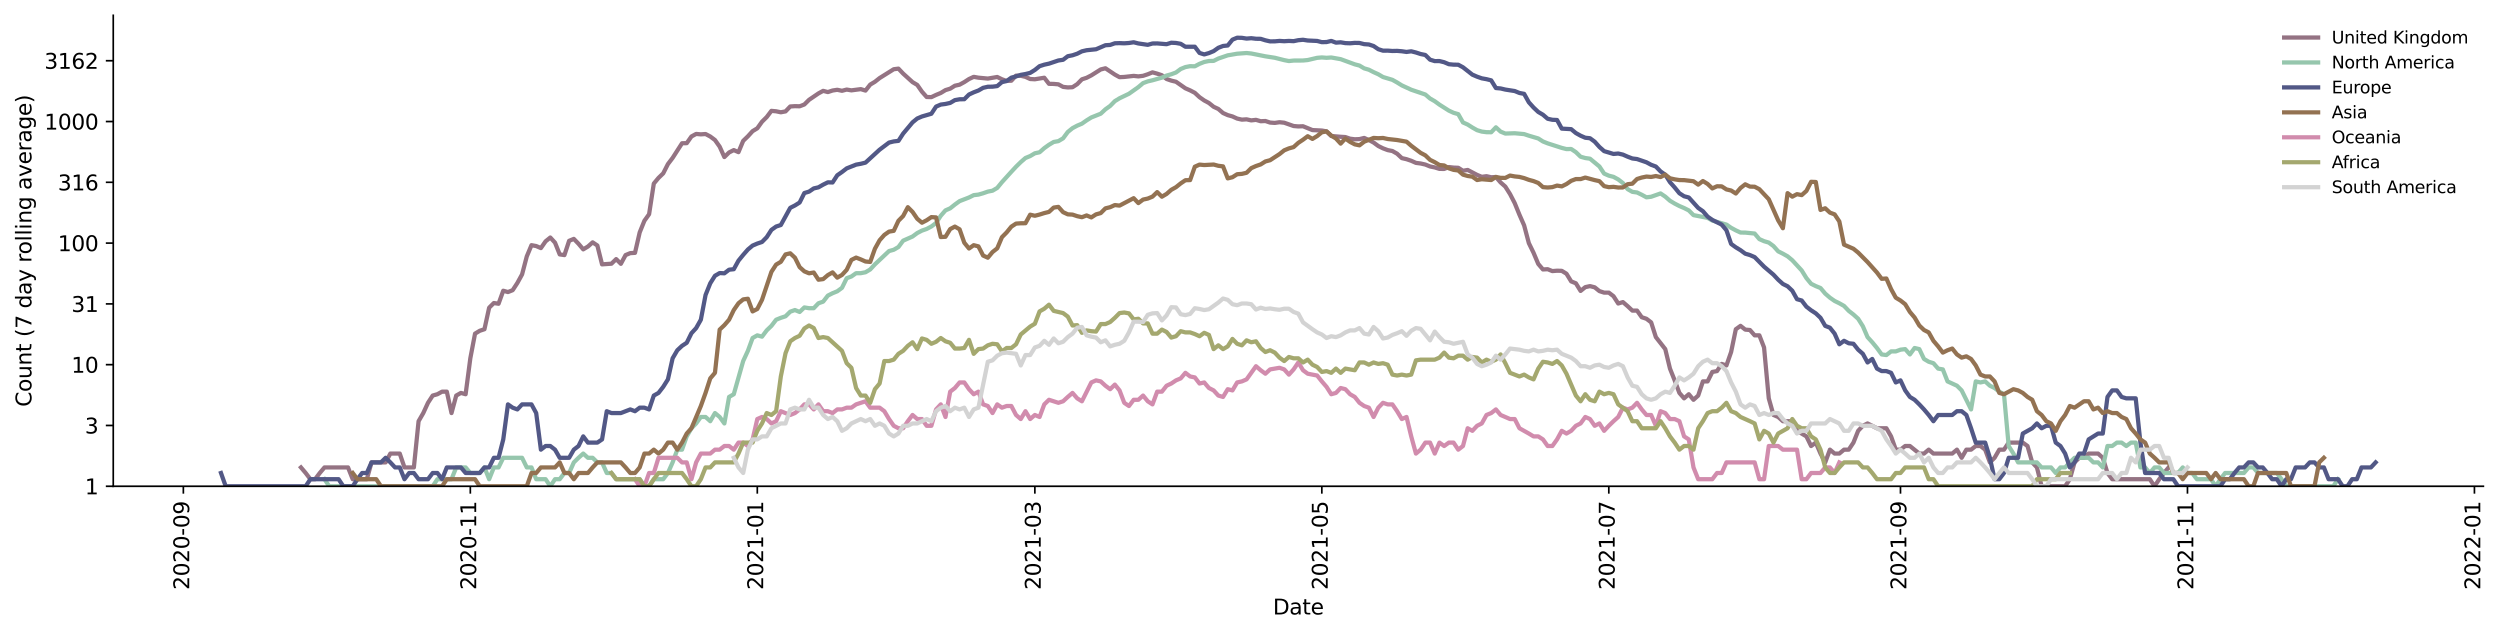 <?xml version="1.0" encoding="utf-8" standalone="no"?>
<!DOCTYPE svg PUBLIC "-//W3C//DTD SVG 1.1//EN"
  "http://www.w3.org/Graphics/SVG/1.1/DTD/svg11.dtd">
<svg height="298.621pt" version="1.1" viewBox="0 0 1177.158 298.621" width="1177.158pt" xmlns="http://www.w3.org/2000/svg" xmlns:xlink="http://www.w3.org/1999/xlink">
 <defs>
  <style type="text/css">*{stroke-linecap:butt;stroke-linejoin:round;}</style>
 </defs>
 <g id="figure_1">
  <g id="patch_1">
   <path d="M 0 298.621 
L 1177.158 298.621 
L 1177.158 0 
L 0 0 
z
" style="fill:#ffffff;"/>
  </g>
  <g id="axes_1">
   <g id="patch_2">
    <path d="M 53.328 228.96 
L 1169.328 228.96 
L 1169.328 7.2 
L 53.328 7.2 
z
" style="fill:#ffffff;"/>
   </g>
   <g id="matplotlib.axis_1">
    <g id="xtick_1">
     <g id="line2d_1">
      <defs>
       <path d="M 0 0 
L 0 3.5 
" id="m7034b8342e" style="stroke:#000000;stroke-width:0.8;"/>
      </defs>
      <g>
       <use style="stroke:#000000;stroke-width:0.8;" x="86.334" xlink:href="#m7034b8342e" y="228.96"/>
      </g>
     </g>
     <g id="text_1">
      <!-- 2020-09 -->
      <g transform="translate(89.093 277.743)rotate(-90)scale(0.1 -0.1)">
       <defs>
        <path d="M 1228 531 
L 3431 531 
L 3431 0 
L 469 0 
L 469 531 
Q 828 903 1448 1529 
Q 2069 2156 2228 2338 
Q 2531 2678 2651 2914 
Q 2772 3150 2772 3378 
Q 2772 3750 2511 3984 
Q 2250 4219 1831 4219 
Q 1534 4219 1204 4116 
Q 875 4013 500 3803 
L 500 4441 
Q 881 4594 1212 4672 
Q 1544 4750 1819 4750 
Q 2544 4750 2975 4387 
Q 3406 4025 3406 3419 
Q 3406 3131 3298 2873 
Q 3191 2616 2906 2266 
Q 2828 2175 2409 1742 
Q 1991 1309 1228 531 
z
" id="DejaVuSans-32" transform="scale(0.016)"/>
        <path d="M 2034 4250 
Q 1547 4250 1301 3770 
Q 1056 3291 1056 2328 
Q 1056 1369 1301 889 
Q 1547 409 2034 409 
Q 2525 409 2770 889 
Q 3016 1369 3016 2328 
Q 3016 3291 2770 3770 
Q 2525 4250 2034 4250 
z
M 2034 4750 
Q 2819 4750 3233 4129 
Q 3647 3509 3647 2328 
Q 3647 1150 3233 529 
Q 2819 -91 2034 -91 
Q 1250 -91 836 529 
Q 422 1150 422 2328 
Q 422 3509 836 4129 
Q 1250 4750 2034 4750 
z
" id="DejaVuSans-30" transform="scale(0.016)"/>
        <path d="M 313 2009 
L 1997 2009 
L 1997 1497 
L 313 1497 
L 313 2009 
z
" id="DejaVuSans-2d" transform="scale(0.016)"/>
        <path d="M 703 97 
L 703 672 
Q 941 559 1184 500 
Q 1428 441 1663 441 
Q 2288 441 2617 861 
Q 2947 1281 2994 2138 
Q 2813 1869 2534 1725 
Q 2256 1581 1919 1581 
Q 1219 1581 811 2004 
Q 403 2428 403 3163 
Q 403 3881 828 4315 
Q 1253 4750 1959 4750 
Q 2769 4750 3195 4129 
Q 3622 3509 3622 2328 
Q 3622 1225 3098 567 
Q 2575 -91 1691 -91 
Q 1453 -91 1209 -44 
Q 966 3 703 97 
z
M 1959 2075 
Q 2384 2075 2632 2365 
Q 2881 2656 2881 3163 
Q 2881 3666 2632 3958 
Q 2384 4250 1959 4250 
Q 1534 4250 1286 3958 
Q 1038 3666 1038 3163 
Q 1038 2656 1286 2365 
Q 1534 2075 1959 2075 
z
" id="DejaVuSans-39" transform="scale(0.016)"/>
       </defs>
       <use xlink:href="#DejaVuSans-32"/>
       <use x="63.623" xlink:href="#DejaVuSans-30"/>
       <use x="127.246" xlink:href="#DejaVuSans-32"/>
       <use x="190.869" xlink:href="#DejaVuSans-30"/>
       <use x="254.492" xlink:href="#DejaVuSans-2d"/>
       <use x="290.576" xlink:href="#DejaVuSans-30"/>
       <use x="354.199" xlink:href="#DejaVuSans-39"/>
      </g>
     </g>
    </g>
    <g id="xtick_2">
     <g id="line2d_2">
      <g>
       <use style="stroke:#000000;stroke-width:0.8;" x="221.459" xlink:href="#m7034b8342e" y="228.96"/>
      </g>
     </g>
     <g id="text_2">
      <!-- 2020-11 -->
      <g transform="translate(224.219 277.743)rotate(-90)scale(0.1 -0.1)">
       <defs>
        <path d="M 794 531 
L 1825 531 
L 1825 4091 
L 703 3866 
L 703 4441 
L 1819 4666 
L 2450 4666 
L 2450 531 
L 3481 531 
L 3481 0 
L 794 0 
L 794 531 
z
" id="DejaVuSans-31" transform="scale(0.016)"/>
       </defs>
       <use xlink:href="#DejaVuSans-32"/>
       <use x="63.623" xlink:href="#DejaVuSans-30"/>
       <use x="127.246" xlink:href="#DejaVuSans-32"/>
       <use x="190.869" xlink:href="#DejaVuSans-30"/>
       <use x="254.492" xlink:href="#DejaVuSans-2d"/>
       <use x="290.576" xlink:href="#DejaVuSans-31"/>
       <use x="354.199" xlink:href="#DejaVuSans-31"/>
      </g>
     </g>
    </g>
    <g id="xtick_3">
     <g id="line2d_3">
      <g>
       <use style="stroke:#000000;stroke-width:0.8;" x="356.584" xlink:href="#m7034b8342e" y="228.96"/>
      </g>
     </g>
     <g id="text_3">
      <!-- 2021-01 -->
      <g transform="translate(359.344 277.743)rotate(-90)scale(0.1 -0.1)">
       <use xlink:href="#DejaVuSans-32"/>
       <use x="63.623" xlink:href="#DejaVuSans-30"/>
       <use x="127.246" xlink:href="#DejaVuSans-32"/>
       <use x="190.869" xlink:href="#DejaVuSans-31"/>
       <use x="254.492" xlink:href="#DejaVuSans-2d"/>
       <use x="290.576" xlink:href="#DejaVuSans-30"/>
       <use x="354.199" xlink:href="#DejaVuSans-31"/>
      </g>
     </g>
    </g>
    <g id="xtick_4">
     <g id="line2d_4">
      <g>
       <use style="stroke:#000000;stroke-width:0.8;" x="487.279" xlink:href="#m7034b8342e" y="228.96"/>
      </g>
     </g>
     <g id="text_4">
      <!-- 2021-03 -->
      <g transform="translate(490.038 277.743)rotate(-90)scale(0.1 -0.1)">
       <defs>
        <path d="M 2597 2516 
Q 3050 2419 3304 2112 
Q 3559 1806 3559 1356 
Q 3559 666 3084 287 
Q 2609 -91 1734 -91 
Q 1441 -91 1130 -33 
Q 819 25 488 141 
L 488 750 
Q 750 597 1062 519 
Q 1375 441 1716 441 
Q 2309 441 2620 675 
Q 2931 909 2931 1356 
Q 2931 1769 2642 2001 
Q 2353 2234 1838 2234 
L 1294 2234 
L 1294 2753 
L 1863 2753 
Q 2328 2753 2575 2939 
Q 2822 3125 2822 3475 
Q 2822 3834 2567 4026 
Q 2313 4219 1838 4219 
Q 1578 4219 1281 4162 
Q 984 4106 628 3988 
L 628 4550 
Q 988 4650 1302 4700 
Q 1616 4750 1894 4750 
Q 2613 4750 3031 4423 
Q 3450 4097 3450 3541 
Q 3450 3153 3228 2886 
Q 3006 2619 2597 2516 
z
" id="DejaVuSans-33" transform="scale(0.016)"/>
       </defs>
       <use xlink:href="#DejaVuSans-32"/>
       <use x="63.623" xlink:href="#DejaVuSans-30"/>
       <use x="127.246" xlink:href="#DejaVuSans-32"/>
       <use x="190.869" xlink:href="#DejaVuSans-31"/>
       <use x="254.492" xlink:href="#DejaVuSans-2d"/>
       <use x="290.576" xlink:href="#DejaVuSans-30"/>
       <use x="354.199" xlink:href="#DejaVuSans-33"/>
      </g>
     </g>
    </g>
    <g id="xtick_5">
     <g id="line2d_5">
      <g>
       <use style="stroke:#000000;stroke-width:0.8;" x="622.404" xlink:href="#m7034b8342e" y="228.96"/>
      </g>
     </g>
     <g id="text_5">
      <!-- 2021-05 -->
      <g transform="translate(625.163 277.743)rotate(-90)scale(0.1 -0.1)">
       <defs>
        <path d="M 691 4666 
L 3169 4666 
L 3169 4134 
L 1269 4134 
L 1269 2991 
Q 1406 3038 1543 3061 
Q 1681 3084 1819 3084 
Q 2600 3084 3056 2656 
Q 3513 2228 3513 1497 
Q 3513 744 3044 326 
Q 2575 -91 1722 -91 
Q 1428 -91 1123 -41 
Q 819 9 494 109 
L 494 744 
Q 775 591 1075 516 
Q 1375 441 1709 441 
Q 2250 441 2565 725 
Q 2881 1009 2881 1497 
Q 2881 1984 2565 2268 
Q 2250 2553 1709 2553 
Q 1456 2553 1204 2497 
Q 953 2441 691 2322 
L 691 4666 
z
" id="DejaVuSans-35" transform="scale(0.016)"/>
       </defs>
       <use xlink:href="#DejaVuSans-32"/>
       <use x="63.623" xlink:href="#DejaVuSans-30"/>
       <use x="127.246" xlink:href="#DejaVuSans-32"/>
       <use x="190.869" xlink:href="#DejaVuSans-31"/>
       <use x="254.492" xlink:href="#DejaVuSans-2d"/>
       <use x="290.576" xlink:href="#DejaVuSans-30"/>
       <use x="354.199" xlink:href="#DejaVuSans-35"/>
      </g>
     </g>
    </g>
    <g id="xtick_6">
     <g id="line2d_6">
      <g>
       <use style="stroke:#000000;stroke-width:0.8;" x="757.529" xlink:href="#m7034b8342e" y="228.96"/>
      </g>
     </g>
     <g id="text_6">
      <!-- 2021-07 -->
      <g transform="translate(760.288 277.743)rotate(-90)scale(0.1 -0.1)">
       <defs>
        <path d="M 525 4666 
L 3525 4666 
L 3525 4397 
L 1831 0 
L 1172 0 
L 2766 4134 
L 525 4134 
L 525 4666 
z
" id="DejaVuSans-37" transform="scale(0.016)"/>
       </defs>
       <use xlink:href="#DejaVuSans-32"/>
       <use x="63.623" xlink:href="#DejaVuSans-30"/>
       <use x="127.246" xlink:href="#DejaVuSans-32"/>
       <use x="190.869" xlink:href="#DejaVuSans-31"/>
       <use x="254.492" xlink:href="#DejaVuSans-2d"/>
       <use x="290.576" xlink:href="#DejaVuSans-30"/>
       <use x="354.199" xlink:href="#DejaVuSans-37"/>
      </g>
     </g>
    </g>
    <g id="xtick_7">
     <g id="line2d_7">
      <g>
       <use style="stroke:#000000;stroke-width:0.8;" x="894.869" xlink:href="#m7034b8342e" y="228.96"/>
      </g>
     </g>
     <g id="text_7">
      <!-- 2021-09 -->
      <g transform="translate(897.629 277.743)rotate(-90)scale(0.1 -0.1)">
       <use xlink:href="#DejaVuSans-32"/>
       <use x="63.623" xlink:href="#DejaVuSans-30"/>
       <use x="127.246" xlink:href="#DejaVuSans-32"/>
       <use x="190.869" xlink:href="#DejaVuSans-31"/>
       <use x="254.492" xlink:href="#DejaVuSans-2d"/>
       <use x="290.576" xlink:href="#DejaVuSans-30"/>
       <use x="354.199" xlink:href="#DejaVuSans-39"/>
      </g>
     </g>
    </g>
    <g id="xtick_8">
     <g id="line2d_8">
      <g>
       <use style="stroke:#000000;stroke-width:0.8;" x="1029.994" xlink:href="#m7034b8342e" y="228.96"/>
      </g>
     </g>
     <g id="text_8">
      <!-- 2021-11 -->
      <g transform="translate(1032.754 277.743)rotate(-90)scale(0.1 -0.1)">
       <use xlink:href="#DejaVuSans-32"/>
       <use x="63.623" xlink:href="#DejaVuSans-30"/>
       <use x="127.246" xlink:href="#DejaVuSans-32"/>
       <use x="190.869" xlink:href="#DejaVuSans-31"/>
       <use x="254.492" xlink:href="#DejaVuSans-2d"/>
       <use x="290.576" xlink:href="#DejaVuSans-31"/>
       <use x="354.199" xlink:href="#DejaVuSans-31"/>
      </g>
     </g>
    </g>
    <g id="xtick_9">
     <g id="line2d_9">
      <g>
       <use style="stroke:#000000;stroke-width:0.8;" x="1165.119" xlink:href="#m7034b8342e" y="228.96"/>
      </g>
     </g>
     <g id="text_9">
      <!-- 2022-01 -->
      <g transform="translate(1167.879 277.743)rotate(-90)scale(0.1 -0.1)">
       <use xlink:href="#DejaVuSans-32"/>
       <use x="63.623" xlink:href="#DejaVuSans-30"/>
       <use x="127.246" xlink:href="#DejaVuSans-32"/>
       <use x="190.869" xlink:href="#DejaVuSans-32"/>
       <use x="254.492" xlink:href="#DejaVuSans-2d"/>
       <use x="290.576" xlink:href="#DejaVuSans-30"/>
       <use x="354.199" xlink:href="#DejaVuSans-31"/>
      </g>
     </g>
    </g>
    <g id="text_10">
     <!-- Date -->
     <g transform="translate(599.377 289.341)scale(0.1 -0.1)">
      <defs>
       <path d="M 1259 4147 
L 1259 519 
L 2022 519 
Q 2988 519 3436 956 
Q 3884 1394 3884 2338 
Q 3884 3275 3436 3711 
Q 2988 4147 2022 4147 
L 1259 4147 
z
M 628 4666 
L 1925 4666 
Q 3281 4666 3915 4102 
Q 4550 3538 4550 2338 
Q 4550 1131 3912 565 
Q 3275 0 1925 0 
L 628 0 
L 628 4666 
z
" id="DejaVuSans-44" transform="scale(0.016)"/>
       <path d="M 2194 1759 
Q 1497 1759 1228 1600 
Q 959 1441 959 1056 
Q 959 750 1161 570 
Q 1363 391 1709 391 
Q 2188 391 2477 730 
Q 2766 1069 2766 1631 
L 2766 1759 
L 2194 1759 
z
M 3341 1997 
L 3341 0 
L 2766 0 
L 2766 531 
Q 2569 213 2275 61 
Q 1981 -91 1556 -91 
Q 1019 -91 701 211 
Q 384 513 384 1019 
Q 384 1609 779 1909 
Q 1175 2209 1959 2209 
L 2766 2209 
L 2766 2266 
Q 2766 2663 2505 2880 
Q 2244 3097 1772 3097 
Q 1472 3097 1187 3025 
Q 903 2953 641 2809 
L 641 3341 
Q 956 3463 1253 3523 
Q 1550 3584 1831 3584 
Q 2591 3584 2966 3190 
Q 3341 2797 3341 1997 
z
" id="DejaVuSans-61" transform="scale(0.016)"/>
       <path d="M 1172 4494 
L 1172 3500 
L 2356 3500 
L 2356 3053 
L 1172 3053 
L 1172 1153 
Q 1172 725 1289 603 
Q 1406 481 1766 481 
L 2356 481 
L 2356 0 
L 1766 0 
Q 1100 0 847 248 
Q 594 497 594 1153 
L 594 3053 
L 172 3053 
L 172 3500 
L 594 3500 
L 594 4494 
L 1172 4494 
z
" id="DejaVuSans-74" transform="scale(0.016)"/>
       <path d="M 3597 1894 
L 3597 1613 
L 953 1613 
Q 991 1019 1311 708 
Q 1631 397 2203 397 
Q 2534 397 2845 478 
Q 3156 559 3463 722 
L 3463 178 
Q 3153 47 2828 -22 
Q 2503 -91 2169 -91 
Q 1331 -91 842 396 
Q 353 884 353 1716 
Q 353 2575 817 3079 
Q 1281 3584 2069 3584 
Q 2775 3584 3186 3129 
Q 3597 2675 3597 1894 
z
M 3022 2063 
Q 3016 2534 2758 2815 
Q 2500 3097 2075 3097 
Q 1594 3097 1305 2825 
Q 1016 2553 972 2059 
L 3022 2063 
z
" id="DejaVuSans-65" transform="scale(0.016)"/>
      </defs>
      <use xlink:href="#DejaVuSans-44"/>
      <use x="77.002" xlink:href="#DejaVuSans-61"/>
      <use x="138.281" xlink:href="#DejaVuSans-74"/>
      <use x="177.49" xlink:href="#DejaVuSans-65"/>
     </g>
    </g>
   </g>
   <g id="matplotlib.axis_2">
    <g id="ytick_1">
     <g id="line2d_10">
      <defs>
       <path d="M 0 0 
L -3.5 0 
" id="me650702ad0" style="stroke:#000000;stroke-width:0.8;"/>
      </defs>
      <g>
       <use style="stroke:#000000;stroke-width:0.8;" x="53.328" xlink:href="#me650702ad0" y="228.96"/>
      </g>
     </g>
     <g id="text_11">
      <!-- 1 -->
      <g transform="translate(39.966 232.759)scale(0.1 -0.1)">
       <use xlink:href="#DejaVuSans-31"/>
      </g>
     </g>
    </g>
    <g id="ytick_2">
     <g id="line2d_11">
      <g>
       <use style="stroke:#000000;stroke-width:0.8;" x="53.328" xlink:href="#me650702ad0" y="200.337"/>
      </g>
     </g>
     <g id="text_12">
      <!-- 3 -->
      <g transform="translate(39.966 204.136)scale(0.1 -0.1)">
       <use xlink:href="#DejaVuSans-33"/>
      </g>
     </g>
    </g>
    <g id="ytick_3">
     <g id="line2d_12">
      <g>
       <use style="stroke:#000000;stroke-width:0.8;" x="53.328" xlink:href="#me650702ad0" y="171.714"/>
      </g>
     </g>
     <g id="text_13">
      <!-- 10 -->
      <g transform="translate(33.603 175.514)scale(0.1 -0.1)">
       <use xlink:href="#DejaVuSans-31"/>
       <use x="63.623" xlink:href="#DejaVuSans-30"/>
      </g>
     </g>
    </g>
    <g id="ytick_4">
     <g id="line2d_13">
      <g>
       <use style="stroke:#000000;stroke-width:0.8;" x="53.328" xlink:href="#me650702ad0" y="143.091"/>
      </g>
     </g>
     <g id="text_14">
      <!-- 31 -->
      <g transform="translate(33.603 146.891)scale(0.1 -0.1)">
       <use xlink:href="#DejaVuSans-33"/>
       <use x="63.623" xlink:href="#DejaVuSans-31"/>
      </g>
     </g>
    </g>
    <g id="ytick_5">
     <g id="line2d_14">
      <g>
       <use style="stroke:#000000;stroke-width:0.8;" x="53.328" xlink:href="#me650702ad0" y="114.469"/>
      </g>
     </g>
     <g id="text_15">
      <!-- 100 -->
      <g transform="translate(27.241 118.268)scale(0.1 -0.1)">
       <use xlink:href="#DejaVuSans-31"/>
       <use x="63.623" xlink:href="#DejaVuSans-30"/>
       <use x="127.246" xlink:href="#DejaVuSans-30"/>
      </g>
     </g>
    </g>
    <g id="ytick_6">
     <g id="line2d_15">
      <g>
       <use style="stroke:#000000;stroke-width:0.8;" x="53.328" xlink:href="#me650702ad0" y="85.846"/>
      </g>
     </g>
     <g id="text_16">
      <!-- 316 -->
      <g transform="translate(27.241 89.645)scale(0.1 -0.1)">
       <defs>
        <path d="M 2113 2584 
Q 1688 2584 1439 2293 
Q 1191 2003 1191 1497 
Q 1191 994 1439 701 
Q 1688 409 2113 409 
Q 2538 409 2786 701 
Q 3034 994 3034 1497 
Q 3034 2003 2786 2293 
Q 2538 2584 2113 2584 
z
M 3366 4563 
L 3366 3988 
Q 3128 4100 2886 4159 
Q 2644 4219 2406 4219 
Q 1781 4219 1451 3797 
Q 1122 3375 1075 2522 
Q 1259 2794 1537 2939 
Q 1816 3084 2150 3084 
Q 2853 3084 3261 2657 
Q 3669 2231 3669 1497 
Q 3669 778 3244 343 
Q 2819 -91 2113 -91 
Q 1303 -91 875 529 
Q 447 1150 447 2328 
Q 447 3434 972 4092 
Q 1497 4750 2381 4750 
Q 2619 4750 2861 4703 
Q 3103 4656 3366 4563 
z
" id="DejaVuSans-36" transform="scale(0.016)"/>
       </defs>
       <use xlink:href="#DejaVuSans-33"/>
       <use x="63.623" xlink:href="#DejaVuSans-31"/>
       <use x="127.246" xlink:href="#DejaVuSans-36"/>
      </g>
     </g>
    </g>
    <g id="ytick_7">
     <g id="line2d_16">
      <g>
       <use style="stroke:#000000;stroke-width:0.8;" x="53.328" xlink:href="#me650702ad0" y="57.223"/>
      </g>
     </g>
     <g id="text_17">
      <!-- 1000 -->
      <g transform="translate(20.878 61.022)scale(0.1 -0.1)">
       <use xlink:href="#DejaVuSans-31"/>
       <use x="63.623" xlink:href="#DejaVuSans-30"/>
       <use x="127.246" xlink:href="#DejaVuSans-30"/>
       <use x="190.869" xlink:href="#DejaVuSans-30"/>
      </g>
     </g>
    </g>
    <g id="ytick_8">
     <g id="line2d_17">
      <g>
       <use style="stroke:#000000;stroke-width:0.8;" x="53.328" xlink:href="#me650702ad0" y="28.6"/>
      </g>
     </g>
     <g id="text_18">
      <!-- 3162 -->
      <g transform="translate(20.878 32.399)scale(0.1 -0.1)">
       <use xlink:href="#DejaVuSans-33"/>
       <use x="63.623" xlink:href="#DejaVuSans-31"/>
       <use x="127.246" xlink:href="#DejaVuSans-36"/>
       <use x="190.869" xlink:href="#DejaVuSans-32"/>
      </g>
     </g>
    </g>
    <g id="text_19">
     <!-- Count (7 day rolling average) -->
     <g transform="translate(14.798 191.548)rotate(-90)scale(0.1 -0.1)">
      <defs>
       <path d="M 4122 4306 
L 4122 3641 
Q 3803 3938 3442 4084 
Q 3081 4231 2675 4231 
Q 1875 4231 1450 3742 
Q 1025 3253 1025 2328 
Q 1025 1406 1450 917 
Q 1875 428 2675 428 
Q 3081 428 3442 575 
Q 3803 722 4122 1019 
L 4122 359 
Q 3791 134 3420 21 
Q 3050 -91 2638 -91 
Q 1578 -91 968 557 
Q 359 1206 359 2328 
Q 359 3453 968 4101 
Q 1578 4750 2638 4750 
Q 3056 4750 3426 4639 
Q 3797 4528 4122 4306 
z
" id="DejaVuSans-43" transform="scale(0.016)"/>
       <path d="M 1959 3097 
Q 1497 3097 1228 2736 
Q 959 2375 959 1747 
Q 959 1119 1226 758 
Q 1494 397 1959 397 
Q 2419 397 2687 759 
Q 2956 1122 2956 1747 
Q 2956 2369 2687 2733 
Q 2419 3097 1959 3097 
z
M 1959 3584 
Q 2709 3584 3137 3096 
Q 3566 2609 3566 1747 
Q 3566 888 3137 398 
Q 2709 -91 1959 -91 
Q 1206 -91 779 398 
Q 353 888 353 1747 
Q 353 2609 779 3096 
Q 1206 3584 1959 3584 
z
" id="DejaVuSans-6f" transform="scale(0.016)"/>
       <path d="M 544 1381 
L 544 3500 
L 1119 3500 
L 1119 1403 
Q 1119 906 1312 657 
Q 1506 409 1894 409 
Q 2359 409 2629 706 
Q 2900 1003 2900 1516 
L 2900 3500 
L 3475 3500 
L 3475 0 
L 2900 0 
L 2900 538 
Q 2691 219 2414 64 
Q 2138 -91 1772 -91 
Q 1169 -91 856 284 
Q 544 659 544 1381 
z
M 1991 3584 
L 1991 3584 
z
" id="DejaVuSans-75" transform="scale(0.016)"/>
       <path d="M 3513 2113 
L 3513 0 
L 2938 0 
L 2938 2094 
Q 2938 2591 2744 2837 
Q 2550 3084 2163 3084 
Q 1697 3084 1428 2787 
Q 1159 2491 1159 1978 
L 1159 0 
L 581 0 
L 581 3500 
L 1159 3500 
L 1159 2956 
Q 1366 3272 1645 3428 
Q 1925 3584 2291 3584 
Q 2894 3584 3203 3211 
Q 3513 2838 3513 2113 
z
" id="DejaVuSans-6e" transform="scale(0.016)"/>
       <path id="DejaVuSans-20" transform="scale(0.016)"/>
       <path d="M 1984 4856 
Q 1566 4138 1362 3434 
Q 1159 2731 1159 2009 
Q 1159 1288 1364 580 
Q 1569 -128 1984 -844 
L 1484 -844 
Q 1016 -109 783 600 
Q 550 1309 550 2009 
Q 550 2706 781 3412 
Q 1013 4119 1484 4856 
L 1984 4856 
z
" id="DejaVuSans-28" transform="scale(0.016)"/>
       <path d="M 2906 2969 
L 2906 4863 
L 3481 4863 
L 3481 0 
L 2906 0 
L 2906 525 
Q 2725 213 2448 61 
Q 2172 -91 1784 -91 
Q 1150 -91 751 415 
Q 353 922 353 1747 
Q 353 2572 751 3078 
Q 1150 3584 1784 3584 
Q 2172 3584 2448 3432 
Q 2725 3281 2906 2969 
z
M 947 1747 
Q 947 1113 1208 752 
Q 1469 391 1925 391 
Q 2381 391 2643 752 
Q 2906 1113 2906 1747 
Q 2906 2381 2643 2742 
Q 2381 3103 1925 3103 
Q 1469 3103 1208 2742 
Q 947 2381 947 1747 
z
" id="DejaVuSans-64" transform="scale(0.016)"/>
       <path d="M 2059 -325 
Q 1816 -950 1584 -1140 
Q 1353 -1331 966 -1331 
L 506 -1331 
L 506 -850 
L 844 -850 
Q 1081 -850 1212 -737 
Q 1344 -625 1503 -206 
L 1606 56 
L 191 3500 
L 800 3500 
L 1894 763 
L 2988 3500 
L 3597 3500 
L 2059 -325 
z
" id="DejaVuSans-79" transform="scale(0.016)"/>
       <path d="M 2631 2963 
Q 2534 3019 2420 3045 
Q 2306 3072 2169 3072 
Q 1681 3072 1420 2755 
Q 1159 2438 1159 1844 
L 1159 0 
L 581 0 
L 581 3500 
L 1159 3500 
L 1159 2956 
Q 1341 3275 1631 3429 
Q 1922 3584 2338 3584 
Q 2397 3584 2469 3576 
Q 2541 3569 2628 3553 
L 2631 2963 
z
" id="DejaVuSans-72" transform="scale(0.016)"/>
       <path d="M 603 4863 
L 1178 4863 
L 1178 0 
L 603 0 
L 603 4863 
z
" id="DejaVuSans-6c" transform="scale(0.016)"/>
       <path d="M 603 3500 
L 1178 3500 
L 1178 0 
L 603 0 
L 603 3500 
z
M 603 4863 
L 1178 4863 
L 1178 4134 
L 603 4134 
L 603 4863 
z
" id="DejaVuSans-69" transform="scale(0.016)"/>
       <path d="M 2906 1791 
Q 2906 2416 2648 2759 
Q 2391 3103 1925 3103 
Q 1463 3103 1205 2759 
Q 947 2416 947 1791 
Q 947 1169 1205 825 
Q 1463 481 1925 481 
Q 2391 481 2648 825 
Q 2906 1169 2906 1791 
z
M 3481 434 
Q 3481 -459 3084 -895 
Q 2688 -1331 1869 -1331 
Q 1566 -1331 1297 -1286 
Q 1028 -1241 775 -1147 
L 775 -588 
Q 1028 -725 1275 -790 
Q 1522 -856 1778 -856 
Q 2344 -856 2625 -561 
Q 2906 -266 2906 331 
L 2906 616 
Q 2728 306 2450 153 
Q 2172 0 1784 0 
Q 1141 0 747 490 
Q 353 981 353 1791 
Q 353 2603 747 3093 
Q 1141 3584 1784 3584 
Q 2172 3584 2450 3431 
Q 2728 3278 2906 2969 
L 2906 3500 
L 3481 3500 
L 3481 434 
z
" id="DejaVuSans-67" transform="scale(0.016)"/>
       <path d="M 191 3500 
L 800 3500 
L 1894 563 
L 2988 3500 
L 3597 3500 
L 2284 0 
L 1503 0 
L 191 3500 
z
" id="DejaVuSans-76" transform="scale(0.016)"/>
       <path d="M 513 4856 
L 1013 4856 
Q 1481 4119 1714 3412 
Q 1947 2706 1947 2009 
Q 1947 1309 1714 600 
Q 1481 -109 1013 -844 
L 513 -844 
Q 928 -128 1133 580 
Q 1338 1288 1338 2009 
Q 1338 2731 1133 3434 
Q 928 4138 513 4856 
z
" id="DejaVuSans-29" transform="scale(0.016)"/>
      </defs>
      <use xlink:href="#DejaVuSans-43"/>
      <use x="69.824" xlink:href="#DejaVuSans-6f"/>
      <use x="131.006" xlink:href="#DejaVuSans-75"/>
      <use x="194.385" xlink:href="#DejaVuSans-6e"/>
      <use x="257.764" xlink:href="#DejaVuSans-74"/>
      <use x="296.973" xlink:href="#DejaVuSans-20"/>
      <use x="328.76" xlink:href="#DejaVuSans-28"/>
      <use x="367.773" xlink:href="#DejaVuSans-37"/>
      <use x="431.396" xlink:href="#DejaVuSans-20"/>
      <use x="463.184" xlink:href="#DejaVuSans-64"/>
      <use x="526.66" xlink:href="#DejaVuSans-61"/>
      <use x="587.939" xlink:href="#DejaVuSans-79"/>
      <use x="647.119" xlink:href="#DejaVuSans-20"/>
      <use x="678.906" xlink:href="#DejaVuSans-72"/>
      <use x="717.77" xlink:href="#DejaVuSans-6f"/>
      <use x="778.951" xlink:href="#DejaVuSans-6c"/>
      <use x="806.734" xlink:href="#DejaVuSans-6c"/>
      <use x="834.518" xlink:href="#DejaVuSans-69"/>
      <use x="862.301" xlink:href="#DejaVuSans-6e"/>
      <use x="925.68" xlink:href="#DejaVuSans-67"/>
      <use x="989.156" xlink:href="#DejaVuSans-20"/>
      <use x="1020.943" xlink:href="#DejaVuSans-61"/>
      <use x="1082.223" xlink:href="#DejaVuSans-76"/>
      <use x="1141.402" xlink:href="#DejaVuSans-65"/>
      <use x="1202.926" xlink:href="#DejaVuSans-72"/>
      <use x="1244.039" xlink:href="#DejaVuSans-61"/>
      <use x="1305.318" xlink:href="#DejaVuSans-67"/>
      <use x="1368.795" xlink:href="#DejaVuSans-65"/>
      <use x="1430.318" xlink:href="#DejaVuSans-29"/>
     </g>
    </g>
   </g>
   <g id="line2d_18">
    <path clip-path="url(#p7cc2bb6b18)" d="M 141.713 220.093 
L 143.928 222.712 
L 146.144 225.64 
L 148.359 225.64 
L 150.574 222.712 
L 152.789 220.093 
L 163.865 220.093 
L 166.08 225.64 
L 172.726 225.64 
L 174.941 217.723 
L 181.586 217.723 
L 183.801 213.57 
L 188.232 213.57 
L 190.447 220.093 
L 194.877 220.093 
L 197.092 198.327 
L 199.307 194.495 
L 201.523 189.668 
L 203.738 186.257 
L 205.953 185.627 
L 208.168 184.414 
L 210.383 184.414 
L 212.598 194.495 
L 214.814 186.257 
L 217.029 185.013 
L 219.244 185.627 
L 221.459 168.707 
L 223.674 157.101 
L 225.889 155.757 
L 228.105 155.02 
L 230.32 144.879 
L 232.535 142.686 
L 234.75 143.02 
L 236.965 136.896 
L 239.18 137.517 
L 241.396 136.635 
L 243.611 133.24 
L 245.826 129.203 
L 248.041 120.737 
L 250.256 115.447 
L 252.471 115.856 
L 254.687 116.813 
L 256.902 113.63 
L 259.117 111.842 
L 261.332 114.256 
L 263.547 119.795 
L 265.762 120.105 
L 267.978 113.391 
L 270.193 112.49 
L 272.408 114.79 
L 274.623 117.406 
L 276.838 116.083 
L 279.053 114.116 
L 281.269 115.595 
L 283.484 124.478 
L 287.914 124.161 
L 290.129 122.003 
L 292.344 124.214 
L 294.56 120.105 
L 296.775 119.187 
L 298.99 119.058 
L 301.205 109.438 
L 303.42 103.966 
L 305.635 100.862 
L 307.851 86.432 
L 310.066 83.774 
L 312.281 81.627 
L 314.496 77.273 
L 316.711 74.356 
L 321.142 67.457 
L 323.357 67.408 
L 325.572 64.262 
L 327.787 63.065 
L 330.002 63.264 
L 332.217 63.101 
L 334.433 64.276 
L 336.648 65.929 
L 338.863 69.056 
L 341.078 73.949 
L 343.293 71.791 
L 345.508 70.674 
L 347.724 71.638 
L 349.939 66.325 
L 352.154 64.186 
L 354.369 61.753 
L 356.584 60.409 
L 358.799 57.315 
L 361.015 55.12 
L 363.23 52.204 
L 365.445 52.405 
L 367.66 52.871 
L 369.875 52.454 
L 372.09 50.138 
L 374.305 49.986 
L 376.521 50.045 
L 378.736 49.197 
L 380.951 47.001 
L 385.381 43.983 
L 387.596 42.78 
L 389.812 43.357 
L 392.027 42.618 
L 394.242 42.28 
L 396.457 42.752 
L 398.672 42.173 
L 400.887 42.545 
L 405.318 41.969 
L 407.533 42.649 
L 409.748 39.833 
L 411.963 38.51 
L 414.178 36.759 
L 420.824 32.6 
L 423.039 32.314 
L 425.254 34.647 
L 429.685 38.673 
L 431.9 39.988 
L 434.115 43.172 
L 436.33 45.671 
L 438.545 45.736 
L 440.76 44.689 
L 442.976 43.771 
L 445.191 42.427 
L 447.406 41.747 
L 449.621 40.364 
L 451.836 39.872 
L 454.051 38.657 
L 456.267 37.214 
L 458.482 36.184 
L 460.697 36.574 
L 465.127 36.996 
L 469.558 36.25 
L 471.773 37.329 
L 473.988 38.106 
L 476.203 38.001 
L 478.418 35.625 
L 480.633 35.682 
L 482.849 36.189 
L 485.064 37.206 
L 487.279 37.324 
L 491.709 36.602 
L 493.924 39.467 
L 496.14 39.515 
L 498.355 39.711 
L 500.57 40.907 
L 502.785 41.167 
L 505 41.066 
L 507.215 39.627 
L 509.431 37.357 
L 511.646 36.63 
L 513.861 35.49 
L 518.291 32.699 
L 520.506 32.149 
L 524.937 35.115 
L 527.152 36.34 
L 529.367 36.231 
L 533.797 35.734 
L 536.013 35.969 
L 538.228 35.701 
L 540.443 34.971 
L 542.658 34.065 
L 544.873 34.681 
L 547.088 35.432 
L 549.304 37.193 
L 551.519 37.962 
L 553.734 38.493 
L 558.164 41.583 
L 560.379 42.549 
L 562.595 43.703 
L 564.81 45.756 
L 567.025 47.302 
L 569.24 48.498 
L 571.455 50.275 
L 573.67 51.306 
L 575.885 53.217 
L 578.101 54.206 
L 580.316 54.828 
L 582.531 55.831 
L 584.746 56.33 
L 586.961 56.193 
L 589.176 56.685 
L 591.392 56.436 
L 593.607 57.081 
L 595.822 56.979 
L 598.037 57.714 
L 600.252 57.874 
L 602.467 57.548 
L 604.683 57.783 
L 609.113 59.338 
L 611.328 59.529 
L 613.543 59.447 
L 617.974 61.251 
L 622.404 61.465 
L 624.619 61.86 
L 626.834 64.036 
L 631.265 64.404 
L 633.48 64.537 
L 635.695 65.306 
L 637.91 65.583 
L 640.125 65.494 
L 642.34 64.95 
L 644.556 65.944 
L 646.771 67.116 
L 648.986 68.749 
L 651.201 69.846 
L 653.416 70.68 
L 655.631 71.111 
L 657.847 72.372 
L 660.062 74.448 
L 662.277 74.958 
L 664.492 75.708 
L 666.707 76.691 
L 668.922 76.98 
L 671.138 77.481 
L 673.353 78.379 
L 675.568 78.833 
L 677.783 79.52 
L 679.998 79.546 
L 682.213 78.664 
L 684.429 78.917 
L 686.644 79.003 
L 688.859 80.415 
L 691.074 80.021 
L 695.504 82.348 
L 697.72 83.262 
L 699.935 82.96 
L 702.15 83.465 
L 704.365 83.343 
L 706.58 85.909 
L 708.795 87.864 
L 711.011 91.364 
L 713.226 95.654 
L 715.441 101.089 
L 717.656 106.129 
L 719.871 114.469 
L 722.086 119.016 
L 724.302 124.267 
L 726.517 126.874 
L 728.732 126.758 
L 730.947 127.647 
L 733.162 127.466 
L 735.377 127.526 
L 737.593 128.884 
L 739.808 132.495 
L 742.023 133.391 
L 744.238 136.984 
L 746.453 135.204 
L 748.668 134.718 
L 750.884 135.286 
L 753.099 137.072 
L 755.314 137.787 
L 757.529 137.787 
L 759.744 139.477 
L 761.959 142.908 
L 764.174 142.248 
L 766.39 144.165 
L 768.605 146.244 
L 770.82 146.244 
L 773.035 149.364 
L 775.25 150.097 
L 777.465 151.791 
L 779.681 158.732 
L 784.111 164.385 
L 786.326 173.557 
L 788.541 179.104 
L 790.756 185.013 
L 792.972 187.565 
L 795.187 185.627 
L 797.402 188.247 
L 799.617 186.257 
L 801.832 179.587 
L 804.047 179.587 
L 806.263 175.136 
L 808.478 174.732 
L 810.693 171.362 
L 812.908 172.072 
L 815.123 165.744 
L 817.338 155.02 
L 819.554 153.438 
L 821.769 155.202 
L 823.984 155.386 
L 826.199 157.903 
L 828.414 157.903 
L 830.629 163.604 
L 832.845 187.565 
L 835.06 195.399 
L 837.275 196.337 
L 839.49 198.327 
L 843.92 198.327 
L 846.136 202.86 
L 850.566 205.479 
L 852.781 210.012 
L 854.996 208.408 
L 857.211 213.57 
L 859.427 217.723 
L 861.642 211.727 
L 863.857 213.57 
L 866.072 213.57 
L 868.287 211.727 
L 870.502 211.727 
L 872.718 208.408 
L 874.933 202.86 
L 877.148 200.49 
L 879.363 199.385 
L 883.793 201.647 
L 888.224 201.647 
L 890.439 205.479 
L 892.654 211.727 
L 894.869 211.727 
L 897.084 210.012 
L 899.3 210.012 
L 903.73 213.57 
L 905.945 213.57 
L 908.16 211.727 
L 910.375 213.57 
L 919.236 213.57 
L 921.451 211.727 
L 923.666 215.56 
L 925.882 211.727 
L 928.097 211.727 
L 930.312 210.012 
L 932.527 210.012 
L 934.742 211.727 
L 936.957 217.723 
L 939.173 215.56 
L 941.388 211.727 
L 943.603 211.727 
L 945.818 208.408 
L 952.463 208.408 
L 954.679 210.012 
L 956.894 217.723 
L 959.109 220.093 
L 961.324 228.96 
L 972.4 228.96 
L 974.615 225.64 
L 976.83 217.723 
L 979.045 215.56 
L 981.261 215.56 
L 983.476 213.57 
L 987.906 213.57 
L 990.121 215.56 
L 992.336 222.712 
L 994.552 225.64 
L 1012.273 225.64 
L 1014.488 228.96 
L 1016.703 225.64 
L 1018.918 222.712 
L 1021.134 220.093 
L 1021.134 220.093 
" style="fill:none;stroke:#947383;stroke-linecap:square;stroke-width:2;"/>
   </g>
   <g id="line2d_19">
    <path clip-path="url(#p7cc2bb6b18)" d="M 152.789 225.64 
L 155.004 228.96 
L 203.738 228.96 
L 205.953 225.64 
L 212.598 225.64 
L 214.814 220.093 
L 219.244 220.093 
L 221.459 222.712 
L 225.889 222.712 
L 228.105 220.093 
L 230.32 225.64 
L 232.535 220.093 
L 234.75 220.093 
L 236.965 215.56 
L 245.826 215.56 
L 248.041 220.093 
L 250.256 220.093 
L 252.471 225.64 
L 256.902 225.64 
L 259.117 228.96 
L 261.332 225.64 
L 263.547 225.64 
L 265.762 222.712 
L 267.978 222.712 
L 270.193 217.723 
L 272.408 215.56 
L 274.623 213.57 
L 276.838 215.56 
L 279.053 215.56 
L 281.269 217.723 
L 283.484 217.723 
L 285.699 222.712 
L 287.914 222.712 
L 290.129 225.64 
L 301.205 225.64 
L 303.42 228.96 
L 305.635 228.96 
L 307.851 225.64 
L 312.281 225.64 
L 314.496 222.712 
L 316.711 217.723 
L 318.926 211.727 
L 321.142 211.727 
L 323.357 205.479 
L 325.572 201.647 
L 327.787 199.385 
L 330.002 196.337 
L 332.217 196.337 
L 334.433 198.327 
L 336.648 194.495 
L 338.863 196.337 
L 341.078 199.385 
L 343.293 186.902 
L 345.508 185.627 
L 349.939 169.999 
L 352.154 165.192 
L 354.369 159.157 
L 356.584 157.903 
L 358.799 158.522 
L 361.015 155.571 
L 363.23 153.438 
L 365.445 150.548 
L 367.66 149.655 
L 369.875 148.934 
L 372.09 146.759 
L 374.305 145.99 
L 376.521 146.889 
L 378.736 144.759 
L 380.951 145.122 
L 383.166 145.122 
L 385.381 142.797 
L 387.596 142.032 
L 389.812 139.187 
L 392.027 138.061 
L 394.242 137.16 
L 396.457 135.534 
L 398.672 131.001 
L 400.887 130.186 
L 403.103 128.631 
L 405.318 128.631 
L 407.533 128.196 
L 409.748 126.874 
L 411.963 124.478 
L 418.609 118.218 
L 420.824 117.606 
L 423.039 116.311 
L 425.254 113.323 
L 429.685 111.367 
L 431.9 109.729 
L 434.115 108.582 
L 436.33 107.81 
L 438.545 106.642 
L 440.76 104.987 
L 442.976 101.592 
L 445.191 99.059 
L 447.406 98.085 
L 449.621 96.312 
L 451.836 94.705 
L 456.267 92.986 
L 458.482 91.888 
L 460.697 91.631 
L 462.912 91.002 
L 465.127 90.226 
L 467.342 89.788 
L 469.558 88.481 
L 471.773 85.774 
L 476.203 80.88 
L 478.418 78.496 
L 480.633 76.321 
L 482.849 74.399 
L 485.064 73.487 
L 487.279 72.177 
L 489.494 71.702 
L 491.709 69.752 
L 493.924 68.163 
L 496.14 66.848 
L 498.355 66.453 
L 500.57 65.135 
L 502.785 62.144 
L 505 60.345 
L 507.215 59.165 
L 509.431 58.23 
L 511.646 56.678 
L 513.861 55.306 
L 518.291 53.536 
L 520.506 51.469 
L 522.722 49.888 
L 524.937 47.628 
L 527.152 46.272 
L 531.582 44.146 
L 536.013 41.011 
L 538.228 39.137 
L 540.443 38.32 
L 542.658 37.805 
L 547.088 36.562 
L 549.304 35.579 
L 551.519 34.962 
L 553.734 34.131 
L 555.949 32.486 
L 558.164 31.584 
L 560.379 31.156 
L 562.595 31.226 
L 564.81 30.051 
L 567.025 29.185 
L 569.24 28.724 
L 571.455 28.669 
L 573.67 27.57 
L 578.101 26.05 
L 582.531 25.289 
L 586.961 24.963 
L 589.176 25.193 
L 595.822 26.518 
L 600.252 27.199 
L 604.683 28.317 
L 606.898 28.748 
L 609.113 28.516 
L 613.543 28.486 
L 615.758 28.272 
L 620.189 27.233 
L 622.404 27.048 
L 624.619 27.216 
L 626.834 27.073 
L 631.265 27.852 
L 637.91 30.291 
L 640.125 30.873 
L 642.34 32.188 
L 644.556 32.832 
L 646.771 33.966 
L 648.986 34.961 
L 651.201 36.264 
L 655.631 37.592 
L 657.847 38.833 
L 660.062 40.208 
L 664.492 42.249 
L 671.138 44.503 
L 673.353 46.387 
L 675.568 47.657 
L 677.783 49.27 
L 682.213 52.088 
L 684.429 53.111 
L 686.644 53.751 
L 688.859 57.656 
L 691.074 58.641 
L 693.289 60.048 
L 695.504 61.297 
L 697.72 61.963 
L 699.935 62.243 
L 702.15 62.274 
L 704.365 59.953 
L 706.58 61.98 
L 708.795 62.886 
L 713.226 62.74 
L 717.656 63.146 
L 719.871 63.887 
L 724.302 65.198 
L 726.517 66.613 
L 728.732 67.499 
L 735.377 69.64 
L 737.593 70.203 
L 739.808 70.155 
L 742.023 71.644 
L 744.238 73.79 
L 746.453 74.413 
L 748.668 74.72 
L 753.099 78.379 
L 755.314 81.731 
L 757.529 82.712 
L 759.744 83.272 
L 761.959 84.486 
L 764.174 86.192 
L 766.39 89.062 
L 768.605 90.334 
L 770.82 90.631 
L 773.035 91.702 
L 775.25 92.911 
L 777.465 92.644 
L 781.896 91.085 
L 784.111 92.585 
L 786.326 94.53 
L 788.541 95.854 
L 790.756 97.006 
L 792.972 97.957 
L 795.187 99.078 
L 797.402 101.297 
L 804.047 102.585 
L 806.263 103.849 
L 812.908 105.751 
L 815.123 107.272 
L 817.338 108.47 
L 819.554 109.496 
L 821.769 109.525 
L 826.199 109.965 
L 828.414 112.588 
L 830.629 113.562 
L 832.845 114.221 
L 835.06 115.856 
L 837.275 118.342 
L 839.49 119.446 
L 841.705 120.691 
L 843.92 122.537 
L 848.351 127.347 
L 850.566 130.932 
L 852.781 133.62 
L 854.996 134.718 
L 857.211 135.617 
L 859.427 138.245 
L 861.642 140.166 
L 863.857 141.711 
L 866.072 142.797 
L 868.287 144.048 
L 870.502 146.371 
L 872.718 148.096 
L 874.933 150.097 
L 877.148 153.609 
L 879.363 158.732 
L 881.578 161.165 
L 883.793 163.862 
L 886.009 166.887 
L 888.224 167.182 
L 890.439 165.466 
L 892.654 165.466 
L 894.869 164.651 
L 897.084 164.385 
L 899.3 166.887 
L 901.515 163.862 
L 903.73 164.385 
L 905.945 169.024 
L 908.16 170.333 
L 910.375 171.014 
L 912.591 173.557 
L 914.806 173.942 
L 917.021 179.587 
L 921.451 181.618 
L 923.666 183.829 
L 928.097 192.779 
L 930.312 179.587 
L 932.527 180.079 
L 934.742 179.587 
L 936.957 181.618 
L 939.173 182.699 
L 941.388 184.414 
L 943.603 185.627 
L 945.818 210.012 
L 948.033 213.57 
L 950.248 217.723 
L 959.109 217.723 
L 961.324 220.093 
L 965.754 220.093 
L 967.97 222.712 
L 970.185 220.093 
L 972.4 220.093 
L 974.615 217.723 
L 976.83 215.56 
L 983.476 215.56 
L 985.691 217.723 
L 987.906 217.723 
L 990.121 220.093 
L 992.336 210.012 
L 994.552 210.012 
L 996.767 208.408 
L 998.982 208.408 
L 1001.197 210.012 
L 1003.412 208.408 
L 1005.627 208.408 
L 1007.843 220.093 
L 1010.058 220.093 
L 1012.273 222.712 
L 1014.488 220.093 
L 1016.703 220.093 
L 1018.918 222.712 
L 1025.564 222.712 
L 1027.779 220.093 
L 1029.994 222.712 
L 1032.209 222.712 
L 1034.425 225.64 
L 1041.07 225.64 
L 1043.285 228.96 
L 1045.5 225.64 
L 1047.716 222.712 
L 1056.576 222.712 
L 1058.791 220.093 
L 1061.007 220.093 
L 1063.222 222.712 
L 1072.082 222.712 
L 1074.298 225.64 
L 1076.513 228.96 
L 1098.664 228.96 
L 1100.88 225.64 
L 1100.88 225.64 
" style="fill:none;stroke:#96c6ad;stroke-linecap:square;stroke-width:2;"/>
   </g>
   <g id="line2d_20">
    <path clip-path="url(#p7cc2bb6b18)" d="M 104.055 222.712 
L 106.271 228.96 
L 143.928 228.96 
L 146.144 225.64 
L 159.435 225.64 
L 161.65 228.96 
L 166.08 228.96 
L 168.295 225.64 
L 170.51 222.712 
L 172.726 222.712 
L 174.941 217.723 
L 179.371 217.723 
L 181.586 215.56 
L 183.801 217.723 
L 186.016 220.093 
L 188.232 220.093 
L 190.447 225.64 
L 192.662 222.712 
L 194.877 222.712 
L 197.092 225.64 
L 201.523 225.64 
L 203.738 222.712 
L 205.953 222.712 
L 208.168 225.64 
L 210.383 220.093 
L 217.029 220.093 
L 219.244 222.712 
L 225.889 222.712 
L 228.105 220.093 
L 230.32 220.093 
L 232.535 215.56 
L 234.75 215.56 
L 236.965 206.9 
L 239.18 190.41 
L 241.396 191.964 
L 243.611 192.779 
L 245.826 190.41 
L 250.256 190.41 
L 252.471 194.495 
L 254.687 211.727 
L 256.902 210.012 
L 259.117 210.012 
L 261.332 211.727 
L 263.547 215.56 
L 267.978 215.56 
L 270.193 211.727 
L 272.408 210.012 
L 274.623 205.479 
L 276.838 208.408 
L 281.269 208.408 
L 283.484 206.9 
L 285.699 193.622 
L 287.914 194.495 
L 292.344 194.495 
L 296.775 192.779 
L 298.99 193.622 
L 301.205 191.964 
L 303.42 191.964 
L 305.635 192.779 
L 307.851 186.257 
L 310.066 185.013 
L 312.281 182.152 
L 314.496 178.631 
L 316.711 168.707 
L 318.926 164.92 
L 321.142 162.847 
L 323.357 161.398 
L 325.572 156.905 
L 327.787 154.482 
L 330.002 150.548 
L 332.217 138.901 
L 334.433 133.391 
L 336.648 129.854 
L 338.863 128.569 
L 341.078 128.694 
L 343.293 126.992 
L 345.508 126.758 
L 347.724 122.735 
L 349.939 120.016 
L 352.154 117.486 
L 354.369 115.632 
L 356.584 114.683 
L 358.799 113.941 
L 361.015 111.683 
L 363.23 108.248 
L 365.445 106.668 
L 367.66 105.952 
L 372.09 97.865 
L 374.305 96.744 
L 376.521 95.355 
L 378.736 90.891 
L 380.951 90.226 
L 383.166 88.719 
L 385.381 88.207 
L 387.596 86.943 
L 389.812 85.852 
L 392.027 85.92 
L 394.242 82.534 
L 396.457 80.99 
L 398.672 79.286 
L 403.103 77.521 
L 405.318 77.122 
L 407.533 76.575 
L 414.178 70.473 
L 418.609 67.132 
L 420.824 66.593 
L 423.039 66.335 
L 425.254 62.909 
L 429.685 57.613 
L 431.9 55.798 
L 434.115 54.847 
L 438.545 53.554 
L 440.76 50.189 
L 442.976 49.241 
L 445.191 48.947 
L 447.406 48.455 
L 449.621 47.147 
L 451.836 46.748 
L 454.051 46.717 
L 456.267 44.503 
L 458.482 43.471 
L 460.697 42.623 
L 462.912 41.359 
L 465.127 40.845 
L 467.342 40.808 
L 469.558 40.532 
L 471.773 38.664 
L 473.988 38.158 
L 476.203 36.562 
L 478.418 35.981 
L 480.633 35.248 
L 482.849 34.859 
L 485.064 34.316 
L 487.279 32.94 
L 489.494 31.16 
L 491.709 30.449 
L 493.924 29.965 
L 498.355 28.478 
L 500.57 28.153 
L 502.785 26.472 
L 505 26.036 
L 507.215 25.289 
L 509.431 24.17 
L 511.646 23.652 
L 516.076 23.198 
L 520.506 21.297 
L 522.722 21.159 
L 524.937 20.379 
L 527.152 20.308 
L 529.367 20.394 
L 531.582 20.243 
L 533.797 19.904 
L 536.013 20.462 
L 540.443 21.107 
L 542.658 20.482 
L 544.873 20.445 
L 549.304 20.806 
L 551.519 20.116 
L 553.734 20.233 
L 555.949 20.63 
L 558.164 22.014 
L 562.595 21.996 
L 564.81 24.928 
L 567.025 25.625 
L 569.24 24.988 
L 571.455 24.065 
L 573.67 22.5 
L 575.885 21.65 
L 578.101 21.419 
L 580.316 18.67 
L 582.531 17.76 
L 584.746 17.813 
L 586.961 18.161 
L 589.176 17.988 
L 591.392 18.25 
L 593.607 18.288 
L 595.822 18.981 
L 598.037 19.484 
L 600.252 19.468 
L 602.467 19.267 
L 604.683 19.407 
L 606.898 19.275 
L 609.113 19.38 
L 611.328 18.926 
L 613.543 18.73 
L 615.758 19.074 
L 620.189 19.284 
L 622.404 19.851 
L 624.619 19.802 
L 626.834 19.263 
L 629.049 20.076 
L 631.265 19.925 
L 633.48 20.303 
L 635.695 20.384 
L 637.91 20.191 
L 640.125 20.23 
L 642.34 20.786 
L 644.556 20.942 
L 646.771 21.675 
L 648.986 23.168 
L 651.201 23.86 
L 653.416 23.841 
L 655.631 24.004 
L 657.847 23.955 
L 660.062 24.14 
L 662.277 24.456 
L 664.492 24.162 
L 666.707 24.717 
L 668.922 25.438 
L 671.138 25.891 
L 673.353 28.095 
L 675.568 28.775 
L 677.783 28.757 
L 679.998 29.3 
L 682.213 30.231 
L 684.429 30.44 
L 686.644 30.48 
L 688.859 31.678 
L 693.289 35.157 
L 695.504 36.108 
L 697.72 36.887 
L 699.935 37.281 
L 702.15 37.838 
L 704.365 41.453 
L 706.58 41.65 
L 708.795 42.175 
L 713.226 42.871 
L 715.441 43.773 
L 717.656 44.194 
L 719.871 48.162 
L 722.086 50.621 
L 724.302 52.711 
L 726.517 54.015 
L 728.732 55.919 
L 730.947 56.402 
L 733.162 56.502 
L 735.377 60.559 
L 739.808 60.816 
L 742.023 62.655 
L 744.238 63.892 
L 746.453 64.858 
L 748.668 65.086 
L 750.884 66.712 
L 753.099 69.194 
L 755.314 71.161 
L 759.744 72.49 
L 761.959 72.287 
L 764.174 72.8 
L 766.39 73.776 
L 768.605 74.619 
L 770.82 74.893 
L 775.25 76.413 
L 777.465 77.601 
L 779.681 78.421 
L 781.896 80.715 
L 784.111 82.27 
L 786.326 85.774 
L 788.541 88.269 
L 790.756 90.988 
L 792.972 92.409 
L 795.187 92.986 
L 799.617 97.902 
L 801.832 99.444 
L 804.047 101.997 
L 806.263 103.55 
L 810.693 105.776 
L 812.908 108.415 
L 815.123 114.862 
L 817.338 116.464 
L 819.554 117.809 
L 821.769 119.446 
L 823.984 120.105 
L 826.199 121.059 
L 830.629 125.564 
L 835.06 129.332 
L 837.275 131.701 
L 839.49 133.697 
L 841.705 134.799 
L 843.92 136.896 
L 846.136 140.875 
L 848.351 141.499 
L 850.566 144.401 
L 852.781 146.116 
L 854.996 147.552 
L 857.211 149.655 
L 859.427 153.438 
L 861.642 154.305 
L 863.857 157.101 
L 866.072 162.112 
L 868.287 160.477 
L 870.502 161.634 
L 872.718 161.872 
L 874.933 164.651 
L 877.148 166.597 
L 879.363 170.671 
L 881.578 169.024 
L 883.793 173.557 
L 886.009 174.732 
L 888.224 174.732 
L 890.439 175.547 
L 892.654 180.079 
L 894.869 179.104 
L 897.084 183.829 
L 899.3 186.902 
L 901.515 188.247 
L 903.73 190.41 
L 905.945 192.779 
L 908.16 195.399 
L 910.375 198.327 
L 912.591 195.399 
L 919.236 195.399 
L 921.451 193.622 
L 923.666 193.622 
L 925.882 195.399 
L 928.097 201.647 
L 930.312 208.408 
L 934.742 208.408 
L 936.957 215.56 
L 939.173 225.64 
L 941.388 225.64 
L 943.603 222.712 
L 945.818 215.56 
L 950.248 215.56 
L 952.463 204.135 
L 956.894 201.647 
L 959.109 199.385 
L 961.324 201.647 
L 963.539 200.49 
L 965.754 200.49 
L 967.97 208.408 
L 970.185 210.012 
L 972.4 213.57 
L 974.615 220.093 
L 976.83 217.723 
L 979.045 213.57 
L 981.261 213.57 
L 983.476 206.9 
L 987.906 204.135 
L 990.121 204.135 
L 992.336 186.902 
L 994.552 183.829 
L 996.767 183.829 
L 998.982 186.902 
L 1001.197 187.565 
L 1005.627 187.565 
L 1007.843 208.408 
L 1010.058 222.712 
L 1016.703 222.712 
L 1018.918 225.64 
L 1023.349 225.64 
L 1025.564 228.96 
L 1045.5 228.96 
L 1047.716 225.64 
L 1049.931 225.64 
L 1052.146 222.712 
L 1054.361 220.093 
L 1056.576 220.093 
L 1058.791 217.723 
L 1061.007 217.723 
L 1063.222 220.093 
L 1065.437 220.093 
L 1067.652 222.712 
L 1069.867 225.64 
L 1072.082 225.64 
L 1074.298 228.96 
L 1076.513 225.64 
L 1078.728 225.64 
L 1080.943 220.093 
L 1085.373 220.093 
L 1087.589 217.723 
L 1089.804 217.723 
L 1092.019 220.093 
L 1094.234 220.093 
L 1096.449 225.64 
L 1100.88 225.64 
L 1103.095 228.96 
L 1105.31 228.96 
L 1107.525 225.64 
L 1109.74 225.64 
L 1111.955 220.093 
L 1116.386 220.093 
L 1118.601 217.723 
L 1118.601 217.723 
" style="fill:none;stroke:#525886;stroke-linecap:square;stroke-width:2;"/>
   </g>
   <g id="line2d_21">
    <path clip-path="url(#p7cc2bb6b18)" d="M 166.08 222.712 
L 168.295 225.64 
L 177.156 225.64 
L 179.371 228.96 
L 208.168 228.96 
L 210.383 225.64 
L 223.674 225.64 
L 225.889 228.96 
L 248.041 228.96 
L 250.256 222.712 
L 252.471 222.712 
L 254.687 220.093 
L 261.332 220.093 
L 263.547 217.723 
L 265.762 222.712 
L 267.978 222.712 
L 270.193 225.64 
L 272.408 222.712 
L 276.838 222.712 
L 279.053 220.093 
L 281.269 217.723 
L 292.344 217.723 
L 294.56 220.093 
L 296.775 222.712 
L 298.99 222.712 
L 301.205 220.093 
L 303.42 213.57 
L 305.635 213.57 
L 307.851 211.727 
L 310.066 213.57 
L 312.281 211.727 
L 314.496 208.408 
L 316.711 208.408 
L 318.926 211.727 
L 321.142 208.408 
L 323.357 204.135 
L 325.572 201.647 
L 330.002 191.175 
L 332.217 185.013 
L 334.433 178.166 
L 336.648 175.547 
L 338.863 155.202 
L 341.078 153.1 
L 343.293 150.548 
L 345.508 145.99 
L 347.724 142.797 
L 349.939 140.978 
L 352.154 140.67 
L 354.369 146.629 
L 356.584 145.49 
L 358.799 141.185 
L 363.23 128.011 
L 365.445 124.585 
L 367.66 123.285 
L 369.875 119.795 
L 372.09 119.273 
L 374.305 121.338 
L 376.521 125.787 
L 378.736 127.768 
L 380.951 128.694 
L 383.166 128.319 
L 385.381 131.701 
L 387.596 131.419 
L 389.812 129.526 
L 392.027 128.257 
L 394.242 130.726 
L 396.457 129.461 
L 398.672 127.05 
L 400.887 122.39 
L 403.103 121.291 
L 405.318 122.147 
L 407.533 123.134 
L 409.748 123.336 
L 411.963 117.127 
L 414.178 113.121 
L 416.394 110.626 
L 418.609 109.063 
L 420.824 108.695 
L 423.039 103.966 
L 425.254 101.719 
L 427.469 97.558 
L 429.685 99.777 
L 431.9 103.007 
L 434.115 104.866 
L 436.33 103.711 
L 438.545 102.235 
L 440.76 102.365 
L 442.976 111.619 
L 445.191 111.493 
L 447.406 107.864 
L 449.621 106.694 
L 451.836 107.973 
L 454.051 114.292 
L 456.267 117.009 
L 458.482 115.447 
L 460.697 116.007 
L 462.912 120.329 
L 465.127 121.338 
L 467.342 118.677 
L 469.558 116.931 
L 471.773 111.683 
L 473.988 109.438 
L 476.203 106.72 
L 478.418 105.28 
L 480.633 105.133 
L 482.849 105.109 
L 485.064 101.089 
L 487.279 101.592 
L 489.494 101.027 
L 491.709 100.333 
L 493.924 99.777 
L 496.14 97.738 
L 498.355 97.414 
L 500.57 99.895 
L 502.785 100.924 
L 505 101.048 
L 507.215 101.783 
L 509.431 102.278 
L 511.646 101.444 
L 513.861 102.365 
L 516.076 100.944 
L 518.291 100.333 
L 520.506 98.103 
L 522.722 97.558 
L 524.937 96.553 
L 527.152 96.813 
L 533.797 93.317 
L 536.013 95.62 
L 538.228 93.978 
L 540.443 93.5 
L 542.658 92.585 
L 544.873 90.455 
L 547.088 92.614 
L 549.304 91.308 
L 551.519 89.37 
L 553.734 88.133 
L 555.949 86.352 
L 558.164 84.861 
L 560.379 84.797 
L 562.595 78.496 
L 564.81 77.505 
L 567.025 77.715 
L 571.455 77.473 
L 573.67 78.065 
L 575.885 78.338 
L 578.101 83.992 
L 580.316 83.445 
L 582.531 82.038 
L 584.746 81.874 
L 586.961 81.353 
L 589.176 79.165 
L 591.392 78.18 
L 593.607 77.417 
L 595.822 76.024 
L 598.037 75.441 
L 602.467 72.555 
L 604.683 70.784 
L 606.898 69.87 
L 609.113 69.257 
L 611.328 67.254 
L 613.543 65.788 
L 615.758 64.135 
L 617.974 65.41 
L 620.189 64.074 
L 622.404 62.283 
L 624.619 61.885 
L 626.834 63.832 
L 629.049 65.218 
L 631.265 67.618 
L 633.48 65.228 
L 635.695 66.801 
L 637.91 67.971 
L 640.125 68.435 
L 642.34 66.717 
L 646.771 64.945 
L 648.986 65.086 
L 651.201 64.964 
L 653.416 65.449 
L 657.847 65.934 
L 662.277 66.702 
L 664.492 68.631 
L 668.922 71.976 
L 671.138 73.148 
L 673.353 75.271 
L 675.568 76.359 
L 677.783 77.698 
L 679.998 77.91 
L 682.213 79.251 
L 684.429 79.985 
L 686.644 80.271 
L 688.859 82.231 
L 691.074 82.861 
L 693.289 83.191 
L 695.504 84.764 
L 697.72 84.391 
L 702.15 84.775 
L 704.365 83.323 
L 706.58 83.743 
L 708.795 83.774 
L 711.011 82.662 
L 713.226 83.071 
L 715.441 83.303 
L 717.656 83.867 
L 719.871 84.678 
L 722.086 85.275 
L 724.302 86.146 
L 726.517 88.109 
L 728.732 88.294 
L 730.947 88.109 
L 733.162 87.381 
L 735.377 87.755 
L 737.593 86.663 
L 739.808 85.144 
L 742.023 84.306 
L 744.238 84.327 
L 746.453 83.609 
L 750.884 84.807 
L 753.099 85.297 
L 755.314 87.634 
L 757.529 88.133 
L 759.744 87.986 
L 761.959 88.294 
L 764.174 88.269 
L 766.39 86.733 
L 768.605 86.49 
L 770.82 84.285 
L 773.035 83.599 
L 775.25 83.141 
L 777.465 83.313 
L 779.681 82.89 
L 781.896 83.364 
L 784.111 82.241 
L 786.326 83.95 
L 788.541 84.444 
L 790.756 84.786 
L 792.972 84.818 
L 797.402 85.341 
L 799.617 86.932 
L 801.832 85.242 
L 804.047 86.605 
L 806.263 88.719 
L 808.478 87.706 
L 810.693 87.755 
L 812.908 89.19 
L 815.123 89.709 
L 817.338 91.112 
L 819.554 88.518 
L 821.769 86.791 
L 823.984 87.864 
L 826.199 87.925 
L 828.414 89.087 
L 832.845 93.808 
L 837.275 103.757 
L 839.49 107.459 
L 841.705 90.946 
L 843.92 92.6 
L 846.136 91.42 
L 848.351 91.874 
L 850.566 89.894 
L 852.781 85.606 
L 854.996 85.696 
L 857.211 98.85 
L 859.427 98.067 
L 861.642 100.113 
L 863.857 100.944 
L 866.072 104.27 
L 868.287 115.189 
L 872.718 117.127 
L 874.933 118.93 
L 879.363 123.387 
L 883.793 128.319 
L 886.009 131.279 
L 888.224 131.139 
L 890.439 136.121 
L 892.654 140.166 
L 894.869 141.499 
L 897.084 143.245 
L 899.3 146.889 
L 901.515 149.509 
L 903.73 153.269 
L 905.945 155.386 
L 908.16 156.516 
L 910.375 160.477 
L 912.591 163.097 
L 914.806 166.025 
L 917.021 164.92 
L 919.236 164.122 
L 921.451 166.887 
L 923.666 168.395 
L 925.882 167.781 
L 928.097 169.024 
L 930.312 172.072 
L 932.527 176.39 
L 934.742 177.262 
L 936.957 177.262 
L 939.173 179.587 
L 941.388 185.013 
L 943.603 185.627 
L 948.033 183.258 
L 950.248 183.829 
L 952.463 185.013 
L 954.679 186.902 
L 956.894 188.247 
L 959.109 193.622 
L 961.324 195.399 
L 963.539 198.327 
L 965.754 199.385 
L 967.97 202.86 
L 970.185 198.327 
L 972.4 195.399 
L 974.615 191.175 
L 976.83 191.964 
L 981.261 188.947 
L 983.476 188.947 
L 985.691 192.779 
L 987.906 191.964 
L 990.121 194.495 
L 992.336 193.622 
L 994.552 194.495 
L 996.767 194.495 
L 998.982 196.337 
L 1001.197 197.312 
L 1003.412 201.647 
L 1005.627 204.135 
L 1007.843 206.9 
L 1010.058 208.408 
L 1012.273 213.57 
L 1014.488 215.56 
L 1016.703 217.723 
L 1021.134 217.723 
L 1023.349 222.712 
L 1025.564 222.712 
L 1027.779 225.64 
L 1029.994 222.712 
L 1038.855 222.712 
L 1041.07 225.64 
L 1043.285 222.712 
L 1045.5 225.64 
L 1056.576 225.64 
L 1058.791 228.96 
L 1061.007 228.96 
L 1063.222 222.712 
L 1076.513 222.712 
L 1078.728 228.96 
L 1089.804 228.96 
L 1092.019 217.723 
L 1094.234 215.56 
L 1094.234 215.56 
" style="fill:none;stroke:#937252;stroke-linecap:square;stroke-width:2;"/>
   </g>
   <g id="line2d_22">
    <path clip-path="url(#p7cc2bb6b18)" d="M 298.99 225.64 
L 301.205 228.96 
L 303.42 228.96 
L 305.635 222.712 
L 307.851 222.712 
L 310.066 215.56 
L 318.926 215.56 
L 321.142 217.723 
L 323.357 217.723 
L 325.572 225.64 
L 327.787 217.723 
L 330.002 213.57 
L 334.433 213.57 
L 336.648 211.727 
L 338.863 211.727 
L 341.078 210.012 
L 343.293 210.012 
L 345.508 211.727 
L 347.724 208.408 
L 349.939 208.408 
L 352.154 210.012 
L 354.369 206.9 
L 356.584 197.312 
L 358.799 196.337 
L 361.015 197.312 
L 363.23 199.385 
L 365.445 198.327 
L 367.66 193.622 
L 372.09 195.399 
L 374.305 194.495 
L 376.521 192.779 
L 378.736 190.41 
L 380.951 190.41 
L 383.166 192.779 
L 385.381 190.41 
L 387.596 193.622 
L 389.812 193.622 
L 392.027 194.495 
L 394.242 192.779 
L 396.457 192.779 
L 398.672 191.964 
L 400.887 191.964 
L 403.103 190.41 
L 407.533 188.947 
L 409.748 191.964 
L 414.178 191.964 
L 416.394 193.622 
L 418.609 197.312 
L 420.824 200.49 
L 423.039 201.647 
L 425.254 201.647 
L 427.469 198.327 
L 429.685 195.399 
L 431.9 197.312 
L 434.115 197.312 
L 436.33 200.49 
L 438.545 200.49 
L 440.76 192.779 
L 442.976 190.41 
L 445.191 196.337 
L 447.406 184.414 
L 449.621 182.699 
L 451.836 180.079 
L 454.051 180.079 
L 456.267 183.258 
L 458.482 185.627 
L 460.697 184.414 
L 462.912 190.41 
L 465.127 191.175 
L 467.342 194.495 
L 469.558 190.41 
L 471.773 191.964 
L 473.988 191.175 
L 476.203 191.175 
L 478.418 195.399 
L 480.633 197.312 
L 482.849 193.622 
L 485.064 197.312 
L 487.279 195.399 
L 489.494 196.337 
L 491.709 190.41 
L 493.924 188.247 
L 498.355 189.668 
L 500.57 188.947 
L 502.785 186.902 
L 505 185.013 
L 507.215 187.565 
L 509.431 188.947 
L 513.861 180.079 
L 516.076 179.104 
L 518.291 179.587 
L 520.506 181.618 
L 522.722 183.258 
L 524.937 181.094 
L 527.152 183.829 
L 529.367 189.668 
L 531.582 191.175 
L 533.797 188.247 
L 536.013 188.247 
L 538.228 186.257 
L 540.443 188.947 
L 542.658 190.41 
L 544.873 184.414 
L 547.088 184.414 
L 549.304 181.618 
L 551.519 180.582 
L 553.734 179.104 
L 555.949 178.166 
L 558.164 175.547 
L 560.379 177.262 
L 562.595 177.71 
L 564.81 180.582 
L 567.025 180.079 
L 569.24 182.699 
L 571.455 183.829 
L 573.67 186.257 
L 575.885 186.902 
L 578.101 183.258 
L 580.316 183.829 
L 582.531 180.079 
L 584.746 179.587 
L 586.961 178.631 
L 591.392 172.435 
L 593.607 174.334 
L 595.822 175.965 
L 598.037 173.942 
L 602.467 173.177 
L 604.683 173.942 
L 606.898 176.39 
L 609.113 173.942 
L 611.328 170.671 
L 613.543 174.334 
L 615.758 175.965 
L 620.189 176.822 
L 622.404 179.587 
L 624.619 182.152 
L 626.834 185.627 
L 629.049 185.013 
L 631.265 182.699 
L 633.48 183.258 
L 635.695 185.627 
L 637.91 186.902 
L 640.125 189.668 
L 642.34 191.175 
L 644.556 191.964 
L 646.771 196.337 
L 648.986 191.964 
L 651.201 189.668 
L 653.416 190.41 
L 655.631 190.41 
L 657.847 193.622 
L 660.062 197.312 
L 662.277 196.337 
L 664.492 205.479 
L 666.707 213.57 
L 668.922 211.727 
L 671.138 208.408 
L 673.353 208.408 
L 675.568 213.57 
L 677.783 208.408 
L 679.998 210.012 
L 682.213 208.408 
L 684.429 208.408 
L 686.644 211.727 
L 688.859 210.012 
L 691.074 201.647 
L 693.289 202.86 
L 695.504 200.49 
L 697.72 199.385 
L 699.935 195.399 
L 702.15 194.495 
L 704.365 192.779 
L 706.58 195.399 
L 711.011 197.312 
L 713.226 197.312 
L 715.441 201.647 
L 719.871 204.135 
L 722.086 205.479 
L 724.302 205.479 
L 726.517 206.9 
L 728.732 210.012 
L 730.947 210.012 
L 733.162 206.9 
L 735.377 202.86 
L 737.593 204.135 
L 739.808 202.86 
L 742.023 200.49 
L 744.238 199.385 
L 746.453 196.337 
L 748.668 197.312 
L 750.884 200.49 
L 753.099 199.385 
L 755.314 202.86 
L 757.529 200.49 
L 759.744 198.327 
L 761.959 196.337 
L 764.174 191.964 
L 766.39 192.779 
L 768.605 191.964 
L 770.82 189.668 
L 773.035 192.779 
L 775.25 195.399 
L 777.465 195.399 
L 779.681 200.49 
L 781.896 193.622 
L 784.111 194.495 
L 786.326 197.312 
L 788.541 197.312 
L 790.756 198.327 
L 792.972 205.479 
L 795.187 206.9 
L 797.402 220.093 
L 799.617 225.64 
L 806.263 225.64 
L 808.478 222.712 
L 810.693 222.712 
L 812.908 217.723 
L 826.199 217.723 
L 828.414 225.64 
L 830.629 225.64 
L 832.845 210.012 
L 837.275 210.012 
L 839.49 211.727 
L 846.136 211.727 
L 848.351 225.64 
L 850.566 225.64 
L 852.781 222.712 
L 857.211 222.712 
L 859.427 220.093 
L 861.642 220.093 
L 863.857 222.712 
L 866.072 217.723 
L 866.072 217.723 
" style="fill:none;stroke:#d18cad;stroke-linecap:square;stroke-width:2;"/>
   </g>
   <g id="line2d_23">
    <path clip-path="url(#p7cc2bb6b18)" d="M 287.914 222.712 
L 290.129 225.64 
L 301.205 225.64 
L 303.42 228.96 
L 305.635 228.96 
L 307.851 225.64 
L 310.066 222.712 
L 321.142 222.712 
L 323.357 225.64 
L 325.572 228.96 
L 327.787 228.96 
L 330.002 225.64 
L 332.217 220.093 
L 334.433 220.093 
L 336.648 217.723 
L 345.508 217.723 
L 347.724 213.57 
L 349.939 208.408 
L 354.369 208.408 
L 356.584 202.86 
L 358.799 199.385 
L 361.015 194.495 
L 363.23 195.399 
L 365.445 193.622 
L 367.66 177.262 
L 369.875 166.309 
L 372.09 160.704 
L 374.305 159.157 
L 376.521 158.108 
L 378.736 154.66 
L 380.951 153.269 
L 383.166 154.482 
L 385.381 159.157 
L 387.596 158.732 
L 389.812 159.157 
L 396.457 165.192 
L 398.672 171.014 
L 400.887 173.177 
L 403.103 182.699 
L 405.318 186.257 
L 407.533 186.257 
L 409.748 189.668 
L 411.963 183.258 
L 414.178 180.582 
L 416.394 169.999 
L 418.609 169.999 
L 420.824 169.345 
L 423.039 166.597 
L 425.254 165.192 
L 427.469 162.847 
L 429.685 161.165 
L 431.9 164.385 
L 434.115 159.372 
L 436.33 160.029 
L 438.545 161.872 
L 440.76 160.933 
L 442.976 159.157 
L 445.191 160.704 
L 447.406 161.398 
L 449.621 164.122 
L 451.836 164.122 
L 454.051 163.862 
L 456.267 160.029 
L 458.482 166.597 
L 460.697 164.385 
L 462.912 164.122 
L 465.127 162.599 
L 467.342 161.872 
L 469.558 162.112 
L 471.773 165.466 
L 473.988 163.862 
L 476.203 163.862 
L 478.418 162.112 
L 480.633 157.499 
L 485.064 153.781 
L 487.279 152.437 
L 489.494 146.629 
L 491.709 145.367 
L 493.924 143.472 
L 496.14 146.371 
L 500.57 147.418 
L 502.785 149.076 
L 505 153.269 
L 507.215 153.1 
L 509.431 156.71 
L 511.646 155.571 
L 513.861 155.944 
L 516.076 156.134 
L 518.291 152.601 
L 520.506 152.601 
L 522.722 151.632 
L 524.937 149.655 
L 527.152 147.418 
L 529.367 147.152 
L 531.582 147.552 
L 533.797 150.397 
L 536.013 150.097 
L 538.228 152.274 
L 540.443 152.274 
L 542.658 157.101 
L 544.873 157.101 
L 547.088 155.202 
L 549.304 156.324 
L 551.519 158.943 
L 553.734 158.314 
L 555.949 155.944 
L 558.164 156.516 
L 560.379 156.516 
L 562.595 157.299 
L 564.81 158.314 
L 567.025 156.71 
L 569.24 157.7 
L 571.455 164.385 
L 573.67 162.599 
L 575.885 164.385 
L 578.101 163.097 
L 580.316 159.589 
L 582.531 161.872 
L 584.746 162.599 
L 586.961 160.252 
L 589.176 161.165 
L 591.392 160.704 
L 593.607 163.862 
L 595.822 165.744 
L 598.037 164.92 
L 600.252 166.025 
L 602.467 168.395 
L 604.683 169.999 
L 606.898 168.086 
L 609.113 168.707 
L 611.328 168.707 
L 613.543 170.671 
L 615.758 169.345 
L 617.974 171.714 
L 620.189 172.803 
L 622.404 175.136 
L 624.619 174.732 
L 626.834 175.547 
L 629.049 173.557 
L 631.265 175.547 
L 633.48 173.557 
L 637.91 174.334 
L 640.125 170.671 
L 642.34 170.671 
L 644.556 171.714 
L 646.771 170.671 
L 648.986 171.362 
L 651.201 171.014 
L 653.416 171.714 
L 655.631 176.39 
L 657.847 176.822 
L 660.062 176.39 
L 662.277 176.822 
L 664.492 176.39 
L 666.707 169.67 
L 668.922 169.345 
L 675.568 169.345 
L 677.783 168.395 
L 679.998 166.025 
L 682.213 168.395 
L 684.429 168.707 
L 686.644 167.479 
L 688.859 167.479 
L 691.074 169.345 
L 693.289 168.086 
L 695.504 168.395 
L 697.72 170.671 
L 699.935 169.345 
L 702.15 170.333 
L 704.365 169.345 
L 706.58 166.887 
L 708.795 171.014 
L 711.011 175.547 
L 715.441 177.262 
L 717.656 176.39 
L 719.871 177.71 
L 722.086 178.631 
L 724.302 173.557 
L 726.517 170.333 
L 728.732 170.671 
L 730.947 171.362 
L 733.162 169.999 
L 735.377 172.072 
L 737.593 175.965 
L 742.023 186.257 
L 744.238 188.947 
L 746.453 185.627 
L 748.668 188.247 
L 750.884 188.947 
L 753.099 184.414 
L 755.314 185.627 
L 757.529 185.013 
L 759.744 185.627 
L 761.959 190.41 
L 766.39 193.622 
L 768.605 198.327 
L 770.82 198.327 
L 773.035 201.647 
L 779.681 201.647 
L 781.896 198.327 
L 784.111 201.647 
L 786.326 205.479 
L 788.541 208.408 
L 790.756 211.727 
L 792.972 210.012 
L 795.187 210.012 
L 797.402 211.727 
L 799.617 201.647 
L 801.832 198.327 
L 804.047 194.495 
L 806.263 193.622 
L 808.478 193.622 
L 810.693 191.964 
L 812.908 189.668 
L 815.123 193.622 
L 817.338 194.495 
L 819.554 196.337 
L 823.984 198.327 
L 826.199 199.385 
L 828.414 206.9 
L 830.629 202.86 
L 832.845 204.135 
L 835.06 208.408 
L 837.275 204.135 
L 841.705 201.647 
L 843.92 197.312 
L 846.136 200.49 
L 848.351 201.647 
L 850.566 201.647 
L 852.781 205.479 
L 854.996 206.9 
L 857.211 211.727 
L 859.427 220.093 
L 861.642 222.712 
L 863.857 222.712 
L 866.072 220.093 
L 868.287 217.723 
L 874.933 217.723 
L 877.148 220.093 
L 879.363 220.093 
L 881.578 222.712 
L 883.793 225.64 
L 890.439 225.64 
L 892.654 222.712 
L 894.869 222.712 
L 897.084 220.093 
L 905.945 220.093 
L 908.16 225.64 
L 910.375 225.64 
L 912.591 228.96 
L 956.894 228.96 
L 959.109 225.64 
L 967.97 225.64 
L 970.185 222.712 
L 974.615 222.712 
L 974.615 222.712 
" style="fill:none;stroke:#a4a86f;stroke-linecap:square;stroke-width:2;"/>
   </g>
   <g id="line2d_24">
    <path clip-path="url(#p7cc2bb6b18)" d="M 345.508 215.56 
L 347.724 220.093 
L 349.939 222.712 
L 352.154 211.727 
L 354.369 206.9 
L 356.584 206.9 
L 358.799 205.479 
L 361.015 205.479 
L 363.23 201.647 
L 367.66 199.385 
L 369.875 199.385 
L 372.09 192.779 
L 374.305 191.964 
L 376.521 192.779 
L 378.736 192.779 
L 380.951 188.247 
L 383.166 191.964 
L 385.381 191.964 
L 387.596 195.399 
L 389.812 197.312 
L 392.027 196.337 
L 394.242 198.327 
L 396.457 202.86 
L 398.672 201.647 
L 400.887 199.385 
L 405.318 197.312 
L 407.533 198.327 
L 409.748 197.312 
L 411.963 200.49 
L 414.178 199.385 
L 416.394 200.49 
L 418.609 204.135 
L 420.824 205.479 
L 423.039 204.135 
L 425.254 200.49 
L 427.469 200.49 
L 429.685 199.385 
L 431.9 199.385 
L 436.33 197.312 
L 438.545 198.327 
L 440.76 193.622 
L 442.976 191.964 
L 445.191 191.175 
L 447.406 193.622 
L 449.621 191.964 
L 451.836 192.779 
L 454.051 191.964 
L 456.267 196.337 
L 458.482 192.779 
L 460.697 191.964 
L 465.127 170.333 
L 467.342 169.67 
L 469.558 167.479 
L 471.773 166.309 
L 473.988 166.025 
L 478.418 166.597 
L 480.633 172.072 
L 482.849 167.182 
L 485.064 167.182 
L 487.279 163.604 
L 489.494 162.847 
L 491.709 160.477 
L 493.924 162.354 
L 496.14 159.372 
L 498.355 161.634 
L 500.57 160.933 
L 502.785 158.732 
L 505 157.101 
L 507.215 154.305 
L 509.431 153.954 
L 511.646 157.903 
L 513.861 158.522 
L 516.076 158.943 
L 518.291 161.165 
L 520.506 160.252 
L 522.722 163.097 
L 524.937 162.354 
L 527.152 161.872 
L 529.367 160.477 
L 531.582 156.516 
L 533.797 151.475 
L 536.013 151.475 
L 538.228 151.632 
L 540.443 148.234 
L 542.658 147.552 
L 544.873 147.418 
L 547.088 150.853 
L 549.304 148.511 
L 551.519 144.639 
L 553.734 144.759 
L 555.949 147.959 
L 558.164 148.372 
L 560.379 147.823 
L 562.595 145.122 
L 564.81 145.49 
L 567.025 145.99 
L 569.24 145.614 
L 573.67 142.466 
L 575.885 140.569 
L 578.101 141.185 
L 580.316 143.245 
L 582.531 143.701 
L 584.746 142.908 
L 586.961 142.908 
L 589.176 143.245 
L 591.392 145.739 
L 593.607 144.879 
L 595.822 145.49 
L 598.037 145.244 
L 600.252 145.614 
L 602.467 145.864 
L 604.683 145.367 
L 606.898 145.367 
L 609.113 146.889 
L 611.328 147.687 
L 613.543 151.791 
L 617.974 155.02 
L 620.189 156.516 
L 622.404 157.499 
L 624.619 159.157 
L 626.834 158.314 
L 629.049 158.732 
L 631.265 157.903 
L 633.48 156.516 
L 635.695 155.571 
L 637.91 155.571 
L 640.125 154.482 
L 642.34 157.101 
L 644.556 157.499 
L 646.771 153.954 
L 648.986 155.944 
L 651.201 159.372 
L 653.416 158.943 
L 655.631 157.7 
L 657.847 156.905 
L 660.062 155.944 
L 662.277 158.108 
L 664.492 155.757 
L 666.707 154.482 
L 668.922 154.839 
L 673.353 160.252 
L 675.568 156.134 
L 677.783 158.732 
L 679.998 160.933 
L 682.213 161.165 
L 684.429 161.872 
L 688.859 160.933 
L 691.074 166.887 
L 693.289 168.395 
L 695.504 171.362 
L 697.72 172.435 
L 699.935 171.714 
L 702.15 170.671 
L 704.365 167.479 
L 706.58 169.345 
L 708.795 166.887 
L 711.011 164.122 
L 715.441 164.651 
L 717.656 165.192 
L 719.871 165.466 
L 722.086 164.651 
L 724.302 165.466 
L 726.517 165.192 
L 728.732 164.651 
L 730.947 164.92 
L 733.162 164.651 
L 735.377 166.597 
L 739.808 168.395 
L 742.023 169.999 
L 744.238 172.435 
L 746.453 172.435 
L 748.668 173.177 
L 750.884 172.072 
L 753.099 171.714 
L 755.314 172.803 
L 757.529 173.177 
L 759.744 172.072 
L 761.959 171.362 
L 764.174 172.435 
L 766.39 177.71 
L 768.605 181.618 
L 770.82 182.152 
L 773.035 185.627 
L 775.25 187.565 
L 777.465 188.247 
L 779.681 187.565 
L 781.896 185.627 
L 784.111 184.414 
L 786.326 185.013 
L 788.541 181.618 
L 790.756 177.71 
L 792.972 179.104 
L 795.187 177.71 
L 797.402 175.965 
L 799.617 172.435 
L 801.832 170.333 
L 804.047 169.345 
L 806.263 171.014 
L 808.478 171.014 
L 810.693 172.435 
L 812.908 174.732 
L 815.123 180.079 
L 817.338 184.414 
L 819.554 190.41 
L 821.769 191.964 
L 823.984 190.41 
L 826.199 191.175 
L 828.414 195.399 
L 830.629 194.495 
L 832.845 195.399 
L 835.06 194.495 
L 837.275 194.495 
L 839.49 197.312 
L 841.705 199.385 
L 843.92 200.49 
L 846.136 204.135 
L 848.351 202.86 
L 850.566 202.86 
L 852.781 199.385 
L 859.427 199.385 
L 861.642 197.312 
L 866.072 199.385 
L 868.287 202.86 
L 870.502 202.86 
L 872.718 199.385 
L 874.933 199.385 
L 877.148 200.49 
L 881.578 200.49 
L 886.009 202.86 
L 888.224 206.9 
L 890.439 210.012 
L 892.654 213.57 
L 894.869 211.727 
L 897.084 213.57 
L 899.3 215.56 
L 901.515 215.56 
L 903.73 213.57 
L 905.945 217.723 
L 908.16 215.56 
L 910.375 220.093 
L 912.591 222.712 
L 914.806 222.712 
L 917.021 220.093 
L 919.236 220.093 
L 921.451 217.723 
L 928.097 217.723 
L 930.312 215.56 
L 932.527 217.723 
L 934.742 220.093 
L 936.957 222.712 
L 939.173 225.64 
L 941.388 222.712 
L 943.603 220.093 
L 945.818 222.712 
L 954.679 222.712 
L 956.894 225.64 
L 959.109 228.96 
L 963.539 228.96 
L 965.754 225.64 
L 987.906 225.64 
L 990.121 222.712 
L 994.552 222.712 
L 996.767 225.64 
L 998.982 222.712 
L 1001.197 222.712 
L 1003.412 215.56 
L 1005.627 217.723 
L 1007.843 211.727 
L 1012.273 211.727 
L 1014.488 210.012 
L 1016.703 210.012 
L 1018.918 215.56 
L 1021.134 215.56 
L 1023.349 222.712 
L 1027.779 222.712 
L 1029.994 220.093 
L 1029.994 220.093 
" style="fill:none;stroke:#d3d3d3;stroke-linecap:square;stroke-width:2;"/>
   </g>
   <g id="patch_3">
    <path d="M 53.328 228.96 
L 53.328 7.2 
" style="fill:none;stroke:#000000;stroke-linecap:square;stroke-linejoin:miter;stroke-width:0.8;"/>
   </g>
   <g id="patch_4">
    <path d="M 53.328 228.96 
L 1169.328 228.96 
" style="fill:none;stroke:#000000;stroke-linecap:square;stroke-linejoin:miter;stroke-width:0.8;"/>
   </g>
   <g id="legend_1">
    <g id="line2d_25">
     <path d="M 1075.517 17.679 
L 1091.517 17.679 
" style="fill:none;stroke:#947383;stroke-linecap:square;stroke-width:2;"/>
    </g>
    <g id="line2d_26"/>
    <g id="text_20">
     <!-- United Kingdom -->
     <g transform="translate(1097.917 20.479)scale(0.08 -0.08)">
      <defs>
       <path d="M 556 4666 
L 1191 4666 
L 1191 1831 
Q 1191 1081 1462 751 
Q 1734 422 2344 422 
Q 2950 422 3222 751 
Q 3494 1081 3494 1831 
L 3494 4666 
L 4128 4666 
L 4128 1753 
Q 4128 841 3676 375 
Q 3225 -91 2344 -91 
Q 1459 -91 1007 375 
Q 556 841 556 1753 
L 556 4666 
z
" id="DejaVuSans-55" transform="scale(0.016)"/>
       <path d="M 628 4666 
L 1259 4666 
L 1259 2694 
L 3353 4666 
L 4166 4666 
L 1850 2491 
L 4331 0 
L 3500 0 
L 1259 2247 
L 1259 0 
L 628 0 
L 628 4666 
z
" id="DejaVuSans-4b" transform="scale(0.016)"/>
       <path d="M 3328 2828 
Q 3544 3216 3844 3400 
Q 4144 3584 4550 3584 
Q 5097 3584 5394 3201 
Q 5691 2819 5691 2113 
L 5691 0 
L 5113 0 
L 5113 2094 
Q 5113 2597 4934 2840 
Q 4756 3084 4391 3084 
Q 3944 3084 3684 2787 
Q 3425 2491 3425 1978 
L 3425 0 
L 2847 0 
L 2847 2094 
Q 2847 2600 2669 2842 
Q 2491 3084 2119 3084 
Q 1678 3084 1418 2786 
Q 1159 2488 1159 1978 
L 1159 0 
L 581 0 
L 581 3500 
L 1159 3500 
L 1159 2956 
Q 1356 3278 1631 3431 
Q 1906 3584 2284 3584 
Q 2666 3584 2933 3390 
Q 3200 3197 3328 2828 
z
" id="DejaVuSans-6d" transform="scale(0.016)"/>
      </defs>
      <use xlink:href="#DejaVuSans-55"/>
      <use x="73.193" xlink:href="#DejaVuSans-6e"/>
      <use x="136.572" xlink:href="#DejaVuSans-69"/>
      <use x="164.355" xlink:href="#DejaVuSans-74"/>
      <use x="203.564" xlink:href="#DejaVuSans-65"/>
      <use x="265.088" xlink:href="#DejaVuSans-64"/>
      <use x="328.564" xlink:href="#DejaVuSans-20"/>
      <use x="360.352" xlink:href="#DejaVuSans-4b"/>
      <use x="425.928" xlink:href="#DejaVuSans-69"/>
      <use x="453.711" xlink:href="#DejaVuSans-6e"/>
      <use x="517.09" xlink:href="#DejaVuSans-67"/>
      <use x="580.566" xlink:href="#DejaVuSans-64"/>
      <use x="644.043" xlink:href="#DejaVuSans-6f"/>
      <use x="705.225" xlink:href="#DejaVuSans-6d"/>
     </g>
    </g>
    <g id="line2d_27">
     <path d="M 1075.517 29.421 
L 1091.517 29.421 
" style="fill:none;stroke:#96c6ad;stroke-linecap:square;stroke-width:2;"/>
    </g>
    <g id="line2d_28"/>
    <g id="text_21">
     <!-- North America -->
     <g transform="translate(1097.917 32.221)scale(0.08 -0.08)">
      <defs>
       <path d="M 628 4666 
L 1478 4666 
L 3547 763 
L 3547 4666 
L 4159 4666 
L 4159 0 
L 3309 0 
L 1241 3903 
L 1241 0 
L 628 0 
L 628 4666 
z
" id="DejaVuSans-4e" transform="scale(0.016)"/>
       <path d="M 3513 2113 
L 3513 0 
L 2938 0 
L 2938 2094 
Q 2938 2591 2744 2837 
Q 2550 3084 2163 3084 
Q 1697 3084 1428 2787 
Q 1159 2491 1159 1978 
L 1159 0 
L 581 0 
L 581 4863 
L 1159 4863 
L 1159 2956 
Q 1366 3272 1645 3428 
Q 1925 3584 2291 3584 
Q 2894 3584 3203 3211 
Q 3513 2838 3513 2113 
z
" id="DejaVuSans-68" transform="scale(0.016)"/>
       <path d="M 2188 4044 
L 1331 1722 
L 3047 1722 
L 2188 4044 
z
M 1831 4666 
L 2547 4666 
L 4325 0 
L 3669 0 
L 3244 1197 
L 1141 1197 
L 716 0 
L 50 0 
L 1831 4666 
z
" id="DejaVuSans-41" transform="scale(0.016)"/>
       <path d="M 3122 3366 
L 3122 2828 
Q 2878 2963 2633 3030 
Q 2388 3097 2138 3097 
Q 1578 3097 1268 2742 
Q 959 2388 959 1747 
Q 959 1106 1268 751 
Q 1578 397 2138 397 
Q 2388 397 2633 464 
Q 2878 531 3122 666 
L 3122 134 
Q 2881 22 2623 -34 
Q 2366 -91 2075 -91 
Q 1284 -91 818 406 
Q 353 903 353 1747 
Q 353 2603 823 3093 
Q 1294 3584 2113 3584 
Q 2378 3584 2631 3529 
Q 2884 3475 3122 3366 
z
" id="DejaVuSans-63" transform="scale(0.016)"/>
      </defs>
      <use xlink:href="#DejaVuSans-4e"/>
      <use x="74.805" xlink:href="#DejaVuSans-6f"/>
      <use x="135.986" xlink:href="#DejaVuSans-72"/>
      <use x="177.1" xlink:href="#DejaVuSans-74"/>
      <use x="216.309" xlink:href="#DejaVuSans-68"/>
      <use x="279.688" xlink:href="#DejaVuSans-20"/>
      <use x="311.475" xlink:href="#DejaVuSans-41"/>
      <use x="379.883" xlink:href="#DejaVuSans-6d"/>
      <use x="477.295" xlink:href="#DejaVuSans-65"/>
      <use x="538.818" xlink:href="#DejaVuSans-72"/>
      <use x="579.932" xlink:href="#DejaVuSans-69"/>
      <use x="607.715" xlink:href="#DejaVuSans-63"/>
      <use x="662.695" xlink:href="#DejaVuSans-61"/>
     </g>
    </g>
    <g id="line2d_29">
     <path d="M 1075.517 41.164 
L 1091.517 41.164 
" style="fill:none;stroke:#525886;stroke-linecap:square;stroke-width:2;"/>
    </g>
    <g id="line2d_30"/>
    <g id="text_22">
     <!-- Europe -->
     <g transform="translate(1097.917 43.964)scale(0.08 -0.08)">
      <defs>
       <path d="M 628 4666 
L 3578 4666 
L 3578 4134 
L 1259 4134 
L 1259 2753 
L 3481 2753 
L 3481 2222 
L 1259 2222 
L 1259 531 
L 3634 531 
L 3634 0 
L 628 0 
L 628 4666 
z
" id="DejaVuSans-45" transform="scale(0.016)"/>
       <path d="M 1159 525 
L 1159 -1331 
L 581 -1331 
L 581 3500 
L 1159 3500 
L 1159 2969 
Q 1341 3281 1617 3432 
Q 1894 3584 2278 3584 
Q 2916 3584 3314 3078 
Q 3713 2572 3713 1747 
Q 3713 922 3314 415 
Q 2916 -91 2278 -91 
Q 1894 -91 1617 61 
Q 1341 213 1159 525 
z
M 3116 1747 
Q 3116 2381 2855 2742 
Q 2594 3103 2138 3103 
Q 1681 3103 1420 2742 
Q 1159 2381 1159 1747 
Q 1159 1113 1420 752 
Q 1681 391 2138 391 
Q 2594 391 2855 752 
Q 3116 1113 3116 1747 
z
" id="DejaVuSans-70" transform="scale(0.016)"/>
      </defs>
      <use xlink:href="#DejaVuSans-45"/>
      <use x="63.184" xlink:href="#DejaVuSans-75"/>
      <use x="126.562" xlink:href="#DejaVuSans-72"/>
      <use x="165.426" xlink:href="#DejaVuSans-6f"/>
      <use x="226.607" xlink:href="#DejaVuSans-70"/>
      <use x="290.084" xlink:href="#DejaVuSans-65"/>
     </g>
    </g>
    <g id="line2d_31">
     <path d="M 1075.517 52.906 
L 1091.517 52.906 
" style="fill:none;stroke:#937252;stroke-linecap:square;stroke-width:2;"/>
    </g>
    <g id="line2d_32"/>
    <g id="text_23">
     <!-- Asia -->
     <g transform="translate(1097.917 55.706)scale(0.08 -0.08)">
      <defs>
       <path d="M 2834 3397 
L 2834 2853 
Q 2591 2978 2328 3040 
Q 2066 3103 1784 3103 
Q 1356 3103 1142 2972 
Q 928 2841 928 2578 
Q 928 2378 1081 2264 
Q 1234 2150 1697 2047 
L 1894 2003 
Q 2506 1872 2764 1633 
Q 3022 1394 3022 966 
Q 3022 478 2636 193 
Q 2250 -91 1575 -91 
Q 1294 -91 989 -36 
Q 684 19 347 128 
L 347 722 
Q 666 556 975 473 
Q 1284 391 1588 391 
Q 1994 391 2212 530 
Q 2431 669 2431 922 
Q 2431 1156 2273 1281 
Q 2116 1406 1581 1522 
L 1381 1569 
Q 847 1681 609 1914 
Q 372 2147 372 2553 
Q 372 3047 722 3315 
Q 1072 3584 1716 3584 
Q 2034 3584 2315 3537 
Q 2597 3491 2834 3397 
z
" id="DejaVuSans-73" transform="scale(0.016)"/>
      </defs>
      <use xlink:href="#DejaVuSans-41"/>
      <use x="68.408" xlink:href="#DejaVuSans-73"/>
      <use x="120.508" xlink:href="#DejaVuSans-69"/>
      <use x="148.291" xlink:href="#DejaVuSans-61"/>
     </g>
    </g>
    <g id="line2d_33">
     <path d="M 1075.517 64.649 
L 1091.517 64.649 
" style="fill:none;stroke:#d18cad;stroke-linecap:square;stroke-width:2;"/>
    </g>
    <g id="line2d_34"/>
    <g id="text_24">
     <!-- Oceania -->
     <g transform="translate(1097.917 67.449)scale(0.08 -0.08)">
      <defs>
       <path d="M 2522 4238 
Q 1834 4238 1429 3725 
Q 1025 3213 1025 2328 
Q 1025 1447 1429 934 
Q 1834 422 2522 422 
Q 3209 422 3611 934 
Q 4013 1447 4013 2328 
Q 4013 3213 3611 3725 
Q 3209 4238 2522 4238 
z
M 2522 4750 
Q 3503 4750 4090 4092 
Q 4678 3434 4678 2328 
Q 4678 1225 4090 567 
Q 3503 -91 2522 -91 
Q 1538 -91 948 565 
Q 359 1222 359 2328 
Q 359 3434 948 4092 
Q 1538 4750 2522 4750 
z
" id="DejaVuSans-4f" transform="scale(0.016)"/>
      </defs>
      <use xlink:href="#DejaVuSans-4f"/>
      <use x="78.711" xlink:href="#DejaVuSans-63"/>
      <use x="133.691" xlink:href="#DejaVuSans-65"/>
      <use x="195.215" xlink:href="#DejaVuSans-61"/>
      <use x="256.494" xlink:href="#DejaVuSans-6e"/>
      <use x="319.873" xlink:href="#DejaVuSans-69"/>
      <use x="347.656" xlink:href="#DejaVuSans-61"/>
     </g>
    </g>
    <g id="line2d_35">
     <path d="M 1075.517 76.391 
L 1091.517 76.391 
" style="fill:none;stroke:#a4a86f;stroke-linecap:square;stroke-width:2;"/>
    </g>
    <g id="line2d_36"/>
    <g id="text_25">
     <!-- Africa -->
     <g transform="translate(1097.917 79.191)scale(0.08 -0.08)">
      <defs>
       <path d="M 2375 4863 
L 2375 4384 
L 1825 4384 
Q 1516 4384 1395 4259 
Q 1275 4134 1275 3809 
L 1275 3500 
L 2222 3500 
L 2222 3053 
L 1275 3053 
L 1275 0 
L 697 0 
L 697 3053 
L 147 3053 
L 147 3500 
L 697 3500 
L 697 3744 
Q 697 4328 969 4595 
Q 1241 4863 1831 4863 
L 2375 4863 
z
" id="DejaVuSans-66" transform="scale(0.016)"/>
      </defs>
      <use xlink:href="#DejaVuSans-41"/>
      <use x="64.783" xlink:href="#DejaVuSans-66"/>
      <use x="99.988" xlink:href="#DejaVuSans-72"/>
      <use x="141.102" xlink:href="#DejaVuSans-69"/>
      <use x="168.885" xlink:href="#DejaVuSans-63"/>
      <use x="223.865" xlink:href="#DejaVuSans-61"/>
     </g>
    </g>
    <g id="line2d_37">
     <path d="M 1075.517 88.134 
L 1091.517 88.134 
" style="fill:none;stroke:#d3d3d3;stroke-linecap:square;stroke-width:2;"/>
    </g>
    <g id="line2d_38"/>
    <g id="text_26">
     <!-- South America -->
     <g transform="translate(1097.917 90.934)scale(0.08 -0.08)">
      <defs>
       <path d="M 3425 4513 
L 3425 3897 
Q 3066 4069 2747 4153 
Q 2428 4238 2131 4238 
Q 1616 4238 1336 4038 
Q 1056 3838 1056 3469 
Q 1056 3159 1242 3001 
Q 1428 2844 1947 2747 
L 2328 2669 
Q 3034 2534 3370 2195 
Q 3706 1856 3706 1288 
Q 3706 609 3251 259 
Q 2797 -91 1919 -91 
Q 1588 -91 1214 -16 
Q 841 59 441 206 
L 441 856 
Q 825 641 1194 531 
Q 1563 422 1919 422 
Q 2459 422 2753 634 
Q 3047 847 3047 1241 
Q 3047 1584 2836 1778 
Q 2625 1972 2144 2069 
L 1759 2144 
Q 1053 2284 737 2584 
Q 422 2884 422 3419 
Q 422 4038 858 4394 
Q 1294 4750 2059 4750 
Q 2388 4750 2728 4690 
Q 3069 4631 3425 4513 
z
" id="DejaVuSans-53" transform="scale(0.016)"/>
      </defs>
      <use xlink:href="#DejaVuSans-53"/>
      <use x="63.477" xlink:href="#DejaVuSans-6f"/>
      <use x="124.658" xlink:href="#DejaVuSans-75"/>
      <use x="188.037" xlink:href="#DejaVuSans-74"/>
      <use x="227.246" xlink:href="#DejaVuSans-68"/>
      <use x="290.625" xlink:href="#DejaVuSans-20"/>
      <use x="322.412" xlink:href="#DejaVuSans-41"/>
      <use x="390.82" xlink:href="#DejaVuSans-6d"/>
      <use x="488.232" xlink:href="#DejaVuSans-65"/>
      <use x="549.756" xlink:href="#DejaVuSans-72"/>
      <use x="590.869" xlink:href="#DejaVuSans-69"/>
      <use x="618.652" xlink:href="#DejaVuSans-63"/>
      <use x="673.633" xlink:href="#DejaVuSans-61"/>
     </g>
    </g>
   </g>
  </g>
 </g>
 <defs>
  <clipPath id="p7cc2bb6b18">
   <rect height="221.76" width="1116" x="53.328" y="7.2"/>
  </clipPath>
 </defs>
</svg>
